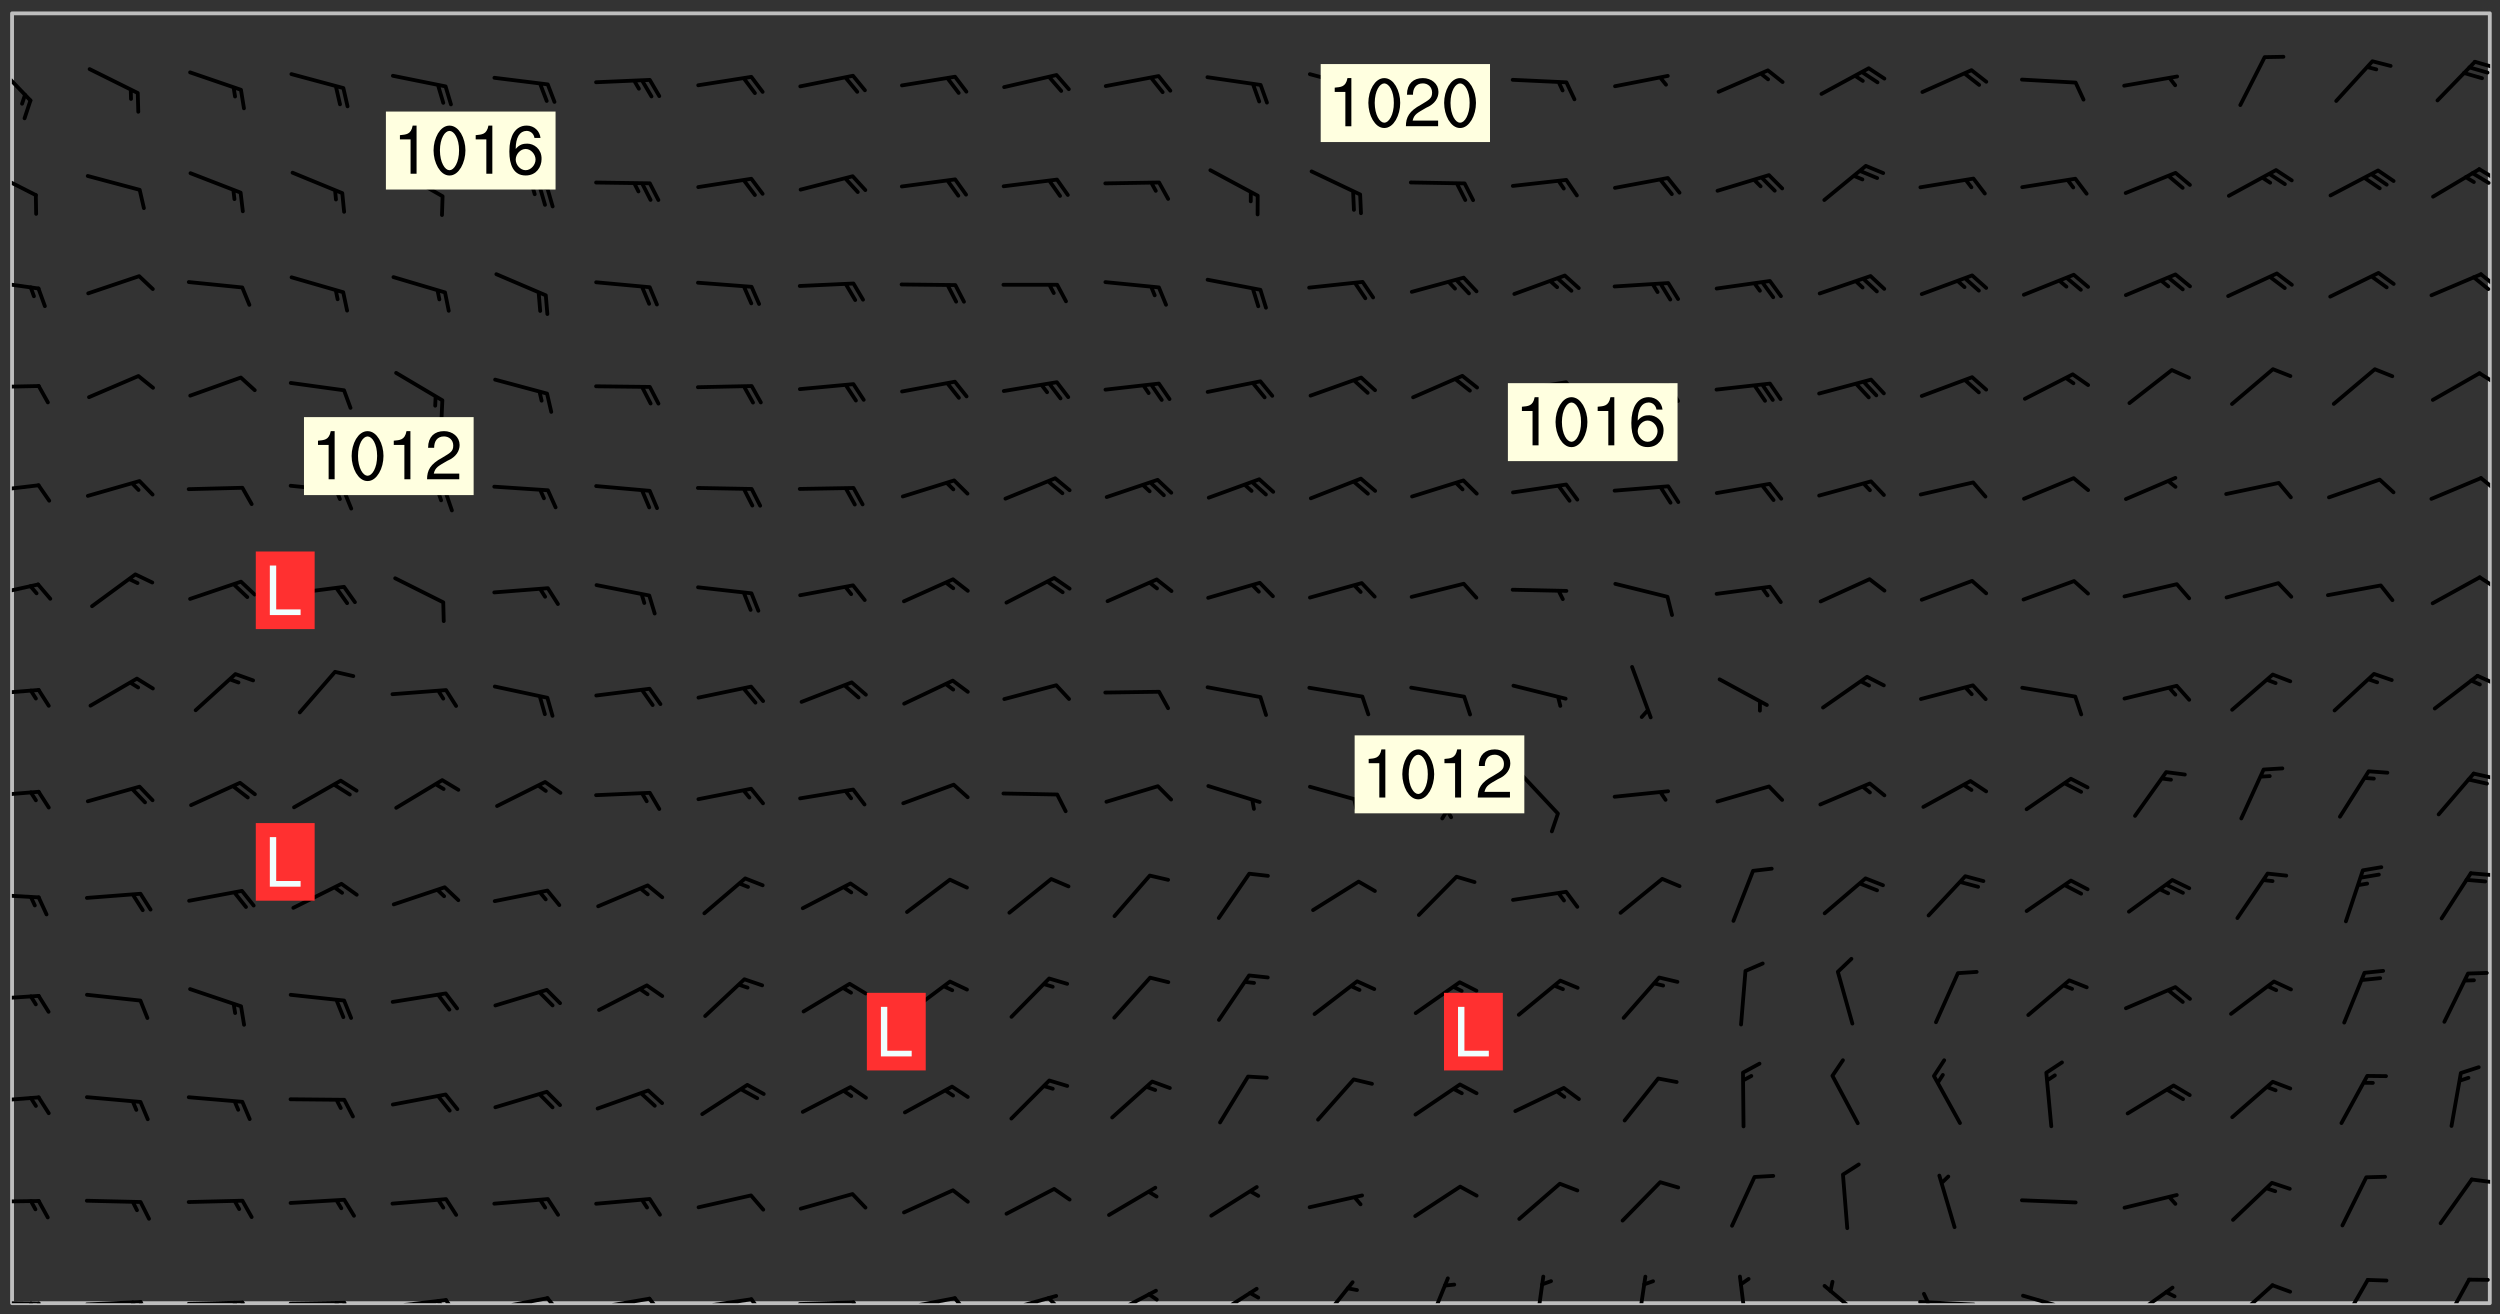 <svg xmlns="http://www.w3.org/2000/svg" role="img" xmlns:xlink="http://www.w3.org/1999/xlink" viewBox="142.45 309.95 326.84 171.84"><rect x="142.45" y="309.95" width="326.84" height="171.84" fill="#333333" stroke="none"/><defs><clipPath id="a"><path d="M144 311.672h324v168.656H144zm0 0"/></clipPath><clipPath id="b"><path d="M144 480h4v.328h-4zm0 0"/></clipPath><clipPath id="c"><path d="M147 480h2v.328h-2zm0 0"/></clipPath><clipPath id="d"><path d="M146 480h2v.328h-2zm0 0"/></clipPath><clipPath id="e"><path d="M153 479h9v1.328h-9zm0 0"/></clipPath><clipPath id="f"><path d="M160 479h3v1.328h-3zm0 0"/></clipPath><clipPath id="g"><path d="M159 479h2v1.328h-2zm0 0"/></clipPath><clipPath id="h"><path d="M166 479h9v1.328h-9zm0 0"/></clipPath><clipPath id="i"><path d="M173 479h3v1.328h-3zm0 0"/></clipPath><clipPath id="j"><path d="M172 480h2v.328h-2zm0 0"/></clipPath><clipPath id="k"><path d="M180 480h8v.328h-8zm0 0"/></clipPath><clipPath id="l"><path d="M187 480h2v.328h-2zm0 0"/></clipPath><clipPath id="m"><path d="M186 480h2v.328h-2zm0 0"/></clipPath><clipPath id="n"><path d="M193 479h8v1.328h-8zm0 0"/></clipPath><clipPath id="o"><path d="M200 479h3v1.328h-3zm0 0"/></clipPath><clipPath id="p"><path d="M199 479h2v1.328h-2zm0 0"/></clipPath><clipPath id="q"><path d="M206 479h9v1.328h-9zm0 0"/></clipPath><clipPath id="r"><path d="M213 479h3v1.328h-3zm0 0"/></clipPath><clipPath id="s"><path d="M220 479h8v1.328h-8zm0 0"/></clipPath><clipPath id="t"><path d="M227 479h3v1.328h-3zm0 0"/></clipPath><clipPath id="u"><path d="M233 479h8v1.328h-8zm0 0"/></clipPath><clipPath id="v"><path d="M240 479h3v1.328h-3zm0 0"/></clipPath><clipPath id="w"><path d="M246 479h9v1.328h-9zm0 0"/></clipPath><clipPath id="x"><path d="M253 479h3v1.328h-3zm0 0"/></clipPath><clipPath id="y"><path d="M260 479h8v1.328h-8zm0 0"/></clipPath><clipPath id="z"><path d="M267 479h3v1.328h-3zm0 0"/></clipPath><clipPath id="A"><path d="M273 479h8v1.328h-8zm0 0"/></clipPath><clipPath id="B"><path d="M279 479h2v1.328h-2zm0 0"/></clipPath><clipPath id="C"><path d="M287 478h7v2.328h-7zm0 0"/></clipPath><clipPath id="D"><path d="M292 478h2v2.328h-2zm0 0"/></clipPath><clipPath id="E"><path d="M300 478h7v2.328h-7zm0 0"/></clipPath><clipPath id="F"><path d="M314 477h6v3.328h-6zm0 0"/></clipPath><clipPath id="G"><path d="M328 476h4v4.328h-4zm0 0"/></clipPath><clipPath id="H"><path d="M342 476h3v4.328h-3zm0 0"/></clipPath><clipPath id="I"><path d="M356 476h2v4.328h-2zm0 0"/></clipPath><clipPath id="J"><path d="M369 476h3v4.328h-3zm0 0"/></clipPath><clipPath id="K"><path d="M380 477h7v3.328h-7zm0 0"/></clipPath><clipPath id="L"><path d="M393 479h8v1.328h-8zm0 0"/></clipPath><clipPath id="M"><path d="M393 478h2v2.328h-2zm0 0"/></clipPath><clipPath id="N"><path d="M406 479h8v1.328h-8zm0 0"/></clipPath><clipPath id="O"><path d="M420 478h7v2.328h-7zm0 0"/></clipPath><clipPath id="P"><path d="M434 477h6v3.328h-6zm0 0"/></clipPath><clipPath id="Q"><path d="M448 477h5v3.328h-5zm0 0"/></clipPath><clipPath id="R"><path d="M461 476h5v4.328h-5zm0 0"/></clipPath><clipPath id="S"><path d="M144 466h4v2h-4zm0 0"/></clipPath><clipPath id="T"><path d="M465 463h3v2h-3zm0 0"/></clipPath><clipPath id="U"><path d="M144 453h4v2h-4zm0 0"/></clipPath><clipPath id="V"><path d="M144 439h4v2h-4zm0 0"/></clipPath><clipPath id="W"><path d="M144 426h4v2h-4zm0 0"/></clipPath><clipPath id="X"><path d="M465 423h3v2h-3zm0 0"/></clipPath><clipPath id="Y"><path d="M144 413h4v2h-4zm0 0"/></clipPath><clipPath id="Z"><path d="M465 410h3v2h-3zm0 0"/></clipPath><clipPath id="aa"><path d="M144 399h4v2h-4zm0 0"/></clipPath><clipPath id="ab"><path d="M466 398h2v2h-2zm0 0"/></clipPath><clipPath id="ac"><path d="M144 386h4v3h-4zm0 0"/></clipPath><clipPath id="ad"><path d="M466 385h2v3h-2zm0 0"/></clipPath><clipPath id="ae"><path d="M144 373h4v2h-4zm0 0"/></clipPath><clipPath id="af"><path d="M466 372h2v3h-2zm0 0"/></clipPath><clipPath id="ag"><path d="M144 360h4v1h-4zm0 0"/></clipPath><clipPath id="ah"><path d="M466 358h2v3h-2zm0 0"/></clipPath><clipPath id="ai"><path d="M144 346h4v2h-4zm0 0"/></clipPath><clipPath id="aj"><path d="M466 345h2v3h-2zm0 0"/></clipPath><clipPath id="ak"><path d="M465 345h3v3h-3zm0 0"/></clipPath><clipPath id="al"><path d="M144 332h4v4h-4zm0 0"/></clipPath><clipPath id="am"><path d="M466 331h2v3h-2zm0 0"/></clipPath><clipPath id="an"><path d="M465 332h3v3h-3zm0 0"/></clipPath><clipPath id="ao"><path d="M144 317h3v7h-3zm0 0"/></clipPath><clipPath id="ap"><path d="M465 317h3v2h-3zm0 0"/></clipPath><g id="aq" clip-path="url(#clip1)"><path fill="#fff" fill-opacity="0" fill-rule="evenodd" d="M0 0h1000v1000H0zm0 0"/><path fill="#d3d3d3" fill-opacity="0" fill-rule="evenodd" d="M162.152 355.867l-.234.293.059.234.117.172.176.234.293.348.113.059.117-.172.059-.234.176-.176.465-.176h.699l.234.293.289.816.059.176.176.23.352.234.699.699.172.176.234.348.234.41.289.582.41.465.23.234.234.176.117.23.176.293.172 1.164v.234l.059.289.059.117.117.117.348.41.117.172.176.176.176.234.117.172.172.352.059.234.234.406.234-.059-.176.176-.059.93h-.582l-.234-.113-.348.113-.117.117-.059.293-.059.176-.117.172-.465.293-.059.234-.059.113v.645l.059.172v.41l.059.059v.406l.059.406.117.176.059.059.23.641-.059.293v.699l-.059.582v.234l-.059.23-.055.352v1.922l.055.117h.426l-.367.117-.023.352.891 1.168 1.742.539 1.34.359v.539l.09.809.535.715 1.52.27.891-.086.09 1.164.535.18 1.16-.18 2.055-.984 1.16-.363 1.879-.176 1.695-.18-.18.719-1.516.086-1.25.09-.805.27-1.074.809.27.719.535.898-.18.625-.266.809.266 1.078.625.898.805.18 1.25-.18-.266.723.098.504.055.293v.172l.059.293v.406l.176.117.352.117h.406l.293-.176.113-.117.059-.117.117-.23.059-.176.352-.465.23-.176.176-.059.176.059.059.176.117.988.055.469.059.172.117.234.176.059.816.059h.289l.117.234.059.406.059.352v1.105l.117.293.117.348.289.699.176.352.582.754.352.176.172.059.469.234.641.465.348.234.293.176.293.055.23.062.816.348.293.176.113.172.352.352.117.176.523.641v.289l.059.352v.348l.059.352.059.289.117.059.172.059h.176l.582.234.176.117.176.289.176.234.113.234.293.23.117.117v.41l.059.055.289.234.234.117.059.117.117.172.059.117.23.234.059.176.234.059.117.059-.117.113-.059.117v.117l-.117.293-.117.289v.582l.176.117.117.059.059.117.117.117.113.059.176.348.059.352.059.406v.176l-.059.176-.117.699v.172l.117.176.293.293h.406l.176.117.117.172.117.293v.234h-.527l-.23-.234h-.234l-.176.059-.059.699.059.348.117.176.176.41.117.23.289.469.176.055h.523l.234.059.758.641.059.293v.234l.059.059.23.348v.352l-.117.172v.293l.293.289.293.176.172.059.293.176.293.117.582.406.289.234.293.176.219.16.016.012.23.176.641.523.176.234.117.176.176.176.113.172v.641l.117.176.469.117.582.117.234.059.23.113.293.117.113.059.586.352.289.172.176.062.176.055.176.059.699.352.289.176.234.055.289.176.234.117.641.406.293.117.172.059.234.059.41.059.23.059.234.117.059.172-.41.176.469.059.059.293.113.234.176.055.234.059.176.059.406.117.641.234.117.172.059.234v.176l-.059.117-.059.406.234.234.117.059.348.117.641.23.176.117.289.117.176.176.234.465.582 1.105.176.176.348.176.176.117.352.117 1.047.523.234.059.465.113.293.059.465.176.758.582.234.234.348.465.176.176.289.234.816.699.293.176.289.289.293.176.293.289.695.641.176.176.293.234.289.234.469.289.641.582.348.234.234.293.348.348.352.465.934.992.348.406.117.176.234.059.113.117.645.176.23.113.234.059.293.176.23.117.934.699.406.406.234.176.406.176.234.117.816.348.348.234.234.117.293.289.23.117.758.352.352.172.23.059.293.117.234.059.871.176h.816l.469.23.172.059.875.699.465.117.293.059.176.059.23.059.469.059.348.059.352.059.406.059h.293l.172.059v.23l.176.176h.293l.348.059.352.059.699.117h.641l.465-.234.293-.176.172-.117.41-.172.289-.176.934-.465.469-.293.523-.293.465-.172.465-.176 1.051-.465.289-.117.41-.117.289-.117.527-.176 1.516-.699.582-.348.289-.059.293-.059.348-.117.875-.23.352-.117h.113l.234-.059.875-.234.234-.059h.812l.352-.059.816-.117.172-.059.352-.055.293-.059.23-.059.816-.176.176-.059h.348l.234-.059.465-.117.758-.172.234-.059h.348l.41-.117.289-.059 1.285-.059h.289l.41-.059.23-.059h.176l.875-.117h.406l.41-.117h.348l.352-.113.871-.059h1.75l1.047.289.41.117.289.117.352.117.289.117 1.051.172.289.059h.293l.293.059.172.059.41.059.172.059.117.059h.117l.117.059.352.059h.113l.41.066 1.922.395 1.926.395 1.52.449 1.695.719 2.145.805 1.605-.719 1.43-.805 1.16-1.078 1.25-.449 3.035-.719 1.875-.359 2.145-1.348 2.234-1.254 2.5-1.258 1.695-.449 1.785-.18 1.16-.27.625.539 1.34-.27.715-.988.984-1.344.445-.18.805-.359 1.875-.539 1.785-.449 1.25-.27 1.16-.09 1.699-.09 1.961-.27 1.25-.09h.539l.625-.09h.891l2.145-.18 2.41-.18 2.59-.09 1.695.18 1.609.09 1.43.359 1.16.719 1.875.988 1.16 1.527.266.715.629.09.355.898.535.539.535 1.527 1.074.359h.535l-.805.535.09 1.707.715 2.695.891.805.895.988.715 1.258 1.785.539 1.52-.18.355 1.344 1.609-.805.98-.539.27.27.316-.215.219-.145.801.449.449-.359h.355l.535-.27.539-.719.535-.27.625-.988 1.16.449.84.371 1.395.617 1.695-.18h1.605l1.785.09.18-1.707.535-1.344.805.27.492.848.402.406-.09.539v.359l.715.449.711-.27h1.43l.359.988.445 1.258.715 1.344 1.25.629 1.695.629.715-.18.18-.539.98-.09.449.359.086 1.258-.266.629-.535.18v.539l.715.984.266.539.984.988.801 1.078-.266.359-.09.898-.625 2.332-.355 2.066-.09 1.793-.18.719-.09.539v1.438l-.98 1.883-.359 1.707-.535.898-.805 1.168-.266.539 2.055 1.254.086.359-.355.539-.09-.18v.809l.09 1.438-.445.715-1.074.094-.266.715.535.898.805.719 1.16.809 1.34.27.445.359-.355.449-1.789-.09-1.25-.449-.715-.719-.625-.09-.176 3.59-.188 1.309h89.359V311.703h-55.27v49.082l.762.125 3.289.543 2.023 2.836v2.754l2.352.332 2.348.332h4.051l-1.379 4.16-2.023.707-2.023.703-.543.344-2.594 1.617-.188.117-2.023-2.078-.73-2.742-2.672-2.078-1.375-3.5-.066-.082-1.957-2.672 2.75-1.418v-49.082H294.422v91.414l.117.031.133.012.074.074.105.047.09.059.086.059.09.059.297.297.059.09.031.117.027.117.016.137-.031.117-.059.09-.059.086-.043.105-.047.102-.027.121v.145l.176.27.148.148.074.086.074.074.043.105.062.09.059.086.043.105.059.09.047.102.043.105.059.086.117.18.074.074.062.086.059.09.043.105.059.09.059.086.062.09.059.09.043.102.117.18.074.074.059.086.074.074.09.059.105.047h.148l.133-.016.133.016.102-.047.074-.074.047-.102-.016-.133v-.148l-.047-.105-.027-.117-.047-.102-.027-.121-.043-.102-.062-.09-.043-.102-.043-.105-.031-.117-.016-.133-.012-.137.086-.059.059-.086.121-.031.043.105.016.133v.117l.059.102.059.09.09.059.148.148.059.09.043.105-.012.102.086.059.105.047.086.059.09.059.074.074-.117.027-.105.047-.086.059-.074.074-.059.09-.062.086-.027.121-.047.102-.043.105-.031.117-.012.133-.016.133v.148l.027.117.047.105.043.102.059.09.074.074.09.059.074.074.09.059.059.09.043.105.047.102.117.031.133.016h.148l.117-.031.105.043.043.105.047.102.027.121L299.5 410l.027.117.031.121.027.117.105.043.102.047.133-.016.148.148.062.086.074.074.07.074.09.062.105.043.102.043.117.031.137.016.117-.031.074-.074.027-.117-.012-.133-.031-.121-.027-.117.043-.105h.117l.09.062.117.027h.148l.133.016h.148l.133.016.133-.016h.148l.133-.016.133-.012.137.012.117-.027.133-.016.191-.059-.059.176-.016.133-.027.121-.016.133-.059.086-.133.016-.105.047-.105.043-.117.031-.117.027-.266.031h-.148l-.133.016-.074.074.059.086.148.148.117.18.074.07.09.062.09.059.086.059.09.059.102.043.105.062.105.043.086.059.105.047.102.043.18.117.059.09-.043.102-.047.105.016.133.223.223.059.09.043.102.031.121.043.102.016.133.031.117.012.137.031.117.148.148.102.043.105.043.117.031.133.016.137.016h.117l.117-.031.09-.059.043-.105.047-.102.043-.105.031-.117.012-.133v-.148l-.012-.133-.016-.133-.031-.117-.043-.105-.047-.105-.043-.102-.043-.105-.016-.133.016-.133.027-.117.031-.117.027-.121.047-.102.09-.059.086-.062.074-.074.09-.059.223-.223.059-.086.074-.074.117-.18.059-.086v-.148l-.074-.074-.102-.047-.105-.043-.102-.043-.059-.09-.047-.105-.027-.117.09-.059.117-.031.102-.043.18-.117.148-.148.012-.133-.012-.105-.09-.059-.133.016h-.148l-.133.016-.133-.016-.121-.031-.086-.059-.074-.074-.059-.09-.062-.086-.117-.18-.059-.086.031-.121.086-.059.121-.031.059-.086v-.121l-.031-.117-.059-.09-.059-.086-.047-.105-.027-.117-.016-.133.059-.09.074-.074.09-.059.117-.18.074-.074.059-.086.148-.148.121-.031.133-.016.133.016.074.074.043.105.016.133-.031.117-.117.031-.133.012-.148.148-.043.105-.047.102-.027.121-.031.117v.148l.031.117.043.105.059.09.074.07.074.074.117.031.121.027.117-.027.133-.016h.117l.09.059.074.074.047.105.059.086.102.047.133.016.105.043.086.059-.012.105-.074.074-.18.117-.059.09-.09.059-.07.074-.074.074-.062.09-.027.117-.016.133.016.133-.016.133v.148l.016.133.027.117.031.121.074.074.09.059.086.059.09.059.117.031v.086l-.102.047-.09.059-.266.031-.117.027h-.148l-.105.043-.102.047-.059.09-.062.234-.012.133-.031.121-.016.133v.293l-.012.133.012.137.016.133.133.016.133.012.121.031.086.059.074.074.047.105.043.102.016.133v.445l-.016.133v.445l.031.266.027.117.016.133.031.117.086.211.031.266v.148l-.031.117-.027.117-.031.121-.027.117-.031.117-.031.121-.012.133-.016.133.09.059.117-.031.102.016.047.105-.031.266v.441l-.043.105-.047.105-.043.102-.043.105-.059.086-.031.121-.043.117-.031.117-.016.133.016.133.059.09.105.047.086.059.059.086-.012.137-.031.117-.043.102v.445l-.016.133v.148l-.031.117-.043.105-.027.117-.047.105-.043.102-.031.121-.027.117-.031.133-.031.117-.027.117-.043.105-.031.117-.031.121-.012.133-.016.133v.297l.027.117v.148l.047.398.027.117.059.09.121.031h.148l.133-.016.059.09v.117l-.059.09-.09.059-.102.043-.105.047-.09.059-.086.059-.137.016-.117-.031-.133-.016-.102.047-.062.086-.012.137-.016.133-.031.117-.027.117-.016.133-.031.121v.297l.016.133.031.117v.148l.012.133v.148l-.027.117-.047.102-.027.121-.031.117-.059.09-.074.074-.102.043-.105.047-.117.027-.121.031-.102-.047.059-.086.105-.047.027-.117.031-.117.027-.121.031-.117v-.148l.016-.133-.031-.117-.043-.105-.105.016-.074.074-.102.043-.09.062-.074.074-.043.102-.016.133-.031.117L304.25 426l-.031.117-.027.117-.031.121-.027.117-.031.117-.043.105-.09.059h-.09l-.117-.031-.031-.086.016-.137-.031-.117v-.148l-.012-.133v-.148l-.062-.234-.027-.121-.043-.102-.047-.105-.059-.086-.059-.09-.043-.105-.062-.086-.148-.148-.07-.074-.105-.047-.105-.043-.102-.043-.297-.297-.09-.074-.086-.059-.105-.043-.09-.062-.086-.059-.105-.043-.09-.059-.086-.062-.074-.07-.105-.047-.086-.059-.105-.043-.09-.062-.102-.043-.105-.043-.086-.059-.105-.047-.105-.043-.102-.047-.09-.059-.102-.043-.105-.043-.09-.062-.117-.027-.133-.016-.133.016H299.75l-.133.016-.117-.031-.09-.059-.074-.074-.09-.059-.102-.047h-.148l-.121-.027-.102-.043-.074-.074-.117-.18-.09-.059-.102-.043-.09-.062-.105-.043-.09-.059-.086-.059-.105-.047-.059-.086-.059-.09-.043-.105-.047-.102-.074-.074-.086-.059-.074-.074-.09-.059-.223-.223-.043-.105-.031-.266.105-.043h.145l.105.043.074.074.09.059.086.059.105.047.09.059.148.148.07.074.148.148.062.086.074.074.086.059.074.074.09.062.09.059.086.059.27.176.102.047.105.043.102.043.047-.074.059-.086.074-.074.07-.074.105.043.074.074.059.09.043.102.047.105.043.105.121.027.117-.027.074-.09.043-.105.059-.09.074-.074.105-.043.117-.027.133.012.09.059.148.148.059.09.043.105.047.102.043.105.043.102.105.047.105.043.133.016.086-.059.059-.09.074-.074.105-.043.117.027.105.047.102.043.105.043.102.047.18.117v.117l-.016.133.016.133.016.137.059.086.102.047.121.027.117.031h.148l.117-.031.059-.09.18-.117.059-.09.074-.074.059-.086.117-.18.18-.117.117.031.09.059.043.074-.016.133v.117l.09.059h.148l.133-.016.133-.012.266-.031.105-.043.117-.031.121-.027.074-.074.07-.074.062-.09-.016-.105-.047-.102-.102-.043-.105-.016-.117.027-.266.031h-.148l-.074-.074-.09-.059-.117-.031-.117-.027-.133-.016h-.148l-.133.016h-.297l-.105-.047-.148-.148-.043-.102-.059-.09.223-.223.086-.059.105-.043.117-.031.133-.016.133.016.137.016.102.043.133-.012.09-.062.102-.043.062-.09-.047-.102-.09-.059-.117-.031-.102-.043-.059-.09-.062-.09v-.117l.016-.133.105-.047.074-.07v-.121l-.09-.059-.031-.117.09-.059.074-.074.043-.105.059-.09.047-.102.016-.133v-.148l-.047-.105-.043-.102-.09-.059-.133-.016-.102-.043-.137-.016-.117-.031h-.445l-.133-.016-.133-.012-.133-.016-.117-.031h-.148l-.133-.016-.133-.012-.266-.031-.121-.043-.086-.059-.074-.074v-.148l.012-.133.105-.047.102-.043.133-.016h.152l.133-.016h.293l.121.031.102.043.09.059.234.062.121-.047.09-.059.102-.043.133-.016.105.043.102.047.133.012.121-.027h.145l.121-.031.117-.027.105-.047.074-.074.086-.059.148-.148.059-.086.047-.105.027-.117.016-.105-.102-.043-.09-.059-.117-.031-.105-.043-.09-.062-.074-.086-.074-.074-.102-.043-.105-.047-.102-.043-.059-.09-.047-.102-.086-.211-.062-.086-.059-.09-.074-.074-.086-.059h-.27l-.117.031-.09.059-.102.043-.133.016-.105-.016-.027-.117-.062-.09-.117-.031-.102-.043-.148-.148-.031-.117-.016-.105.074-.074.18-.117.117-.027.117-.031.137.016.102.043.105.043.102.047.105.043.117.031.133.016.117.027.133.016.105-.016.09-.059-.074-.074-.105-.043-.074-.074-.074-.09-.148-.148-.086-.059-.09-.059-.074-.074-.09-.059-.102-.047-.121-.027-.102-.047-.105-.043-.117-.031-.102-.043-.121-.031h-.148l-.117.031-.105.043-.086.062-.18.117-.086.059-.09.059-.105.047-.086.059-.105.043-.102.043-.105.047-.074.074-.059.09-.059.086-.047.105-.059.086-.074.074-.133-.012-.117-.031h-.117l-.074.074-.09.059-.074.074-.09.059-.086.059-.105.047-.102.043-.137.016-.102-.043-.148-.148-.105-.047h-.086l-.105.047-.102.043-.121.031-.117-.031-.074-.074v-.117l.031-.121.074-.07.059-.09.074-.074.117-.031.105-.043h.293l.133-.016.137-.016.102-.043.09-.059.102-.047.09-.059.133-.012.09.059.133.012.09-.059.086-.059.105-.043.09-.059.086-.062.09-.059.148-.148.059-.086.059-.09.105-.043.133-.016.117.027.121.031.059-.059.059-.09.031-.266.027-.117.105.012.133.016.102-.043.09-.059.059-.09.074-.074.059-.09.047-.102.012-.133-.012-.133-.047-.105-.148-.148-.059-.09-.059-.086-.043-.105v-.445l.016-.133v-.148l.012-.133-.059-.059-.09.059-.102-.043-.18-.117-.086-.059-.062-.09-.059-.09-.074-.074-.086-.059-.121.031-.102.012-.105.047-.086.059-.105.043-.148.148-.09.059-.086.059-.09.062-.105.043-.133.016v-.121l.105-.043.117-.031.074-.07.043-.105v-.148l-.027-.117-.148-.148-.133-.016h-.148l-.117.031-.105.043-.102.043-.09.062-.117.027-.074-.074.012-.133-.043-.102-.043-.105-.09-.059-.117.027-.121.031-.117.031-.102.043-.121.031-.102.043-.105.043-.09.059-.102.016v-.117l.016-.133-.059-.09-.074.043-.148.148-.059.09-.074.074-.047.105-.043.102-.074.074-.059.09-.074.074-.059.086-.074.074-.09.062-.074.07-.074.074-.102.016-.133.016-.105-.043v-.121l.148-.148.043-.102.059-.09.047-.102.043-.105.059-.09.031-.117.043-.102.031-.121.027-.117.047-.105.043-.102.043-.105.074-.07.09-.062.09-.059.102-.043h.297l.266-.031.105-.043-.074-.074-.117-.031-.105-.043-.09-.059-.102-.047-.09-.059-.102-.043-.105-.043-.09-.062-.086-.059-.105-.043-.102-.043-.121-.031-.117-.031-.102-.043L297.5 410.25l-.102-.043-.09-.059-.043-.105-.016-.133.102-.043.133-.016.137.016.133-.016.102-.043.059-.09.016-.105-.09-.059-.074-.074-.102-.043-.09-.059-.148-.148-.043-.105-.016-.133v-.293l-.059-.09-.09-.059-.074-.074-.043-.105-.031-.117-.059-.09-.074-.074-.117-.027-.074-.074-.09-.059-.09-.062-.086-.059-.074-.074-.059-.086-.047-.105-.086-.059-.148-.148-.195-.059-.133.016-.102.043-.074.074-.047.102-.043.105-.059.09-.059.086-.297.297-.09.059h-.086l-.062-.086-.043-.105.031-.117.059-.09.027-.117-.012-.133-.09-.062-.105.047-.117.027-.117.031-.27.176-.102.047-.117.027-.105.047-.09.059-.102.043-.059-.086-.047-.105.016-.133.047-.105.07-.074.074-.07.059-.09v-.148l-.043-.105h-.238l-.102.047-.031.117-.027.117-.031.121-.074.043-.133.016-.074-.047-.043-.102-.043-.105-.047-.102-.043-.105-.121.031-.102.043-.133.016-.117.031-.105.043-.09.059-.102.047-.121.027-.133.016-.102-.043-.059-.09-.047-.105-.043-.102-.043-.105v-.117l.059-.09.086-.059.18-.117.102-.047.105-.043.105-.059.102-.043.09-.062.102-.043.105-.059.102-.047.09-.059.105-.043.102-.043.09-.062.102-.043.137-.016.117.031.102.043.121.031.102.043.105.047.102.043.105.043.102.047.105.043.102.043.105.047.086.059.105.043.117.031.105.043.102.047.09.059.105.043.102.043.105.047.117.027.102.047.121.027h.148l.086-.059.016-.102.059-.09-.027-.117-.074-.074-.117-.18-.074-.074-.09-.074-.18-.117-.086-.059-.105-.043-.102-.047-.27-.176-.059-.09-.074-.074-.059-.09-.043-.102-.031-.117-.016-.137v-.562l-.012-.133-.016-.133-.031-.117-.016-.133-.012-.133-.031-.121-.223-.223-.059-.086-.016-.105.031-.117.133-.016v-91.414H172.992v1.453l-.059.234-.352 1.051-.172.523-.117.348-.176.41-.117.172-.234.293-.23.059h-.352l-.117.059-.23.406v.293l.117.176.23.23.117.234.641.758.293.465.176.234.23.352.234.348.641.816.176.465.172.41.117.695.176.469.117 1.398.059.465v.875l.117 1.047v4.781l-.059.465-.352 1.281-.176.523-.113.41-.352.93L172.934 336l-.234.582-.117.176-.172.348-.176.406-.352.816-.059.293-.113.293-.117.289-.059.176-.117.875-.059.406-.059.117-.059.176-.059.172-.23.527-.117.172v.234l-.117.234-.059.172-.176.586v.289l-.059.176v.293l-.059.113-.059.527v.172l-.055.234v2.621l-.176.816-.117.176-.176.234-.117.172-.113.234-.586.934-.23.289-.293.465-.176.234-.289.352-.352.699-.113.23-.176.41-.176.23-.406.527-.816.699-.293.172-.289.234-.176.117-.176.176-.523.406-.527.176-.172.176-.234.055-.641.176h-.758m12.211 31.023l-1.074.449.359.895 1.25-.715.445-.539-.98-.09"/><path fill="#d3d3d3" fill-opacity="0" fill-rule="evenodd" d="M201.508 416.598h-.895l.449.629.98.359.805-.09.445-.988-.176.09-.715-.355-.895.355m154.621 59.07l-.059-.523v-.293l.113-.293.059-.23.469-.469h.113l.117-.113.117-.059h.176l.234-.059h.348l.234.059.117.059.23.172.059.176.117.582v.293l-.117.176-.172.289-.176.176-.527.523-.23.234-.117.059h-.176l-.117-.059-.406-.293-.176-.117-.117-.059-.059-.113-.055-.117m6.641-10.957l-.059-.172v-1.109l.059-.172.176-.059.172-.059h.176l.234-.059.117.059.059.699-.059.172-.117.176-.117.059-.234.523-.113.059h-.234l-.059-.117m9.613-14.391l-.117-.176v-.699l.293-.875.117-.172.176-.352.113-.23.117-.293.352-.758.117-.23.172-.234h.176l.117-.059h.641l.117.059.234.234.172.113.352.293.117.117.113.176v.113l.117.059.117.117v.699l-.059.176v.23l-.059.176-.348 1.051-.117.23-.117.234-.117.059-.23.234-.641.289h-.875l-.41-.117-.641-.465"/><path fill="none" stroke="#bebebe" stroke-linecap="round" stroke-linejoin="round" stroke-miterlimit="10" stroke-width=".5" d="M467.957 311.695H144.027v168.625h323.93v-168.625"/><g clip-path="url(#a)"><path fill="#fff" fill-opacity="0" fill-rule="evenodd" d="M144 311.672v168.656h324V311.672H144"/></g><g clip-path="url(#b)"><path fill="none" stroke="#000" stroke-linecap="round" stroke-linejoin="round" stroke-miterlimit="10" stroke-width=".5" d="M147.512 480.367l-7.023-.078"/></g><g clip-path="url(#c)"><path fill="none" stroke="#000" stroke-linecap="round" stroke-linejoin="round" stroke-miterlimit="10" stroke-width=".5" d="M147.512 480.367l1.129 2.18"/></g><g clip-path="url(#d)"><path fill="none" stroke="#000" stroke-linecap="round" stroke-linejoin="round" stroke-miterlimit="10" stroke-width=".5" d="M146.492 480.355l.562 1.09"/></g><g clip-path="url(#e)"><path fill="none" stroke="#000" stroke-linecap="round" stroke-linejoin="round" stroke-miterlimit="10" stroke-width=".5" d="M160.824 480.172l-7.02.312"/></g><g clip-path="url(#f)"><path fill="none" stroke="#000" stroke-linecap="round" stroke-linejoin="round" stroke-miterlimit="10" stroke-width=".5" d="M160.824 480.172l1.25 2.113"/></g><g clip-path="url(#g)"><path fill="none" stroke="#000" stroke-linecap="round" stroke-linejoin="round" stroke-miterlimit="10" stroke-width=".5" d="M159.805 480.219l.621 1.055"/></g><g clip-path="url(#h)"><path fill="none" stroke="#000" stroke-linecap="round" stroke-linejoin="round" stroke-miterlimit="10" stroke-width=".5" d="M174.145 480.246l-7.027.164"/></g><g clip-path="url(#i)"><path fill="none" stroke="#000" stroke-linecap="round" stroke-linejoin="round" stroke-miterlimit="10" stroke-width=".5" d="M174.145 480.246l1.199 2.137"/></g><g clip-path="url(#j)"><path fill="none" stroke="#000" stroke-linecap="round" stroke-linejoin="round" stroke-miterlimit="10" stroke-width=".5" d="M173.121 480.27l.602 1.07"/></g><g clip-path="url(#k)"><path fill="none" stroke="#000" stroke-linecap="round" stroke-linejoin="round" stroke-miterlimit="10" stroke-width=".5" d="M187.457 480.273l-7.023.109"/></g><g clip-path="url(#l)"><path fill="none" stroke="#000" stroke-linecap="round" stroke-linejoin="round" stroke-miterlimit="10" stroke-width=".5" d="M187.457 480.273l1.188 2.148"/></g><g clip-path="url(#m)"><path fill="none" stroke="#000" stroke-linecap="round" stroke-linejoin="round" stroke-miterlimit="10" stroke-width=".5" d="M186.438 480.289l.59 1.074"/></g><g clip-path="url(#n)"><path fill="none" stroke="#000" stroke-linecap="round" stroke-linejoin="round" stroke-miterlimit="10" stroke-width=".5" d="M200.75 479.914l-6.98.828"/></g><g clip-path="url(#o)"><path fill="none" stroke="#000" stroke-linecap="round" stroke-linejoin="round" stroke-miterlimit="10" stroke-width=".5" d="M200.75 479.914l1.398 2.016"/></g><g clip-path="url(#p)"><path fill="none" stroke="#000" stroke-linecap="round" stroke-linejoin="round" stroke-miterlimit="10" stroke-width=".5" d="M199.734 480.035l.699 1.008"/></g><g clip-path="url(#q)"><path fill="none" stroke="#000" stroke-linecap="round" stroke-linejoin="round" stroke-miterlimit="10" stroke-width=".5" d="M214.027 479.668l-6.902 1.324"/></g><g clip-path="url(#r)"><path fill="none" stroke="#000" stroke-linecap="round" stroke-linejoin="round" stroke-miterlimit="10" stroke-width=".5" d="M214.027 479.668l1.539 1.91"/></g><g clip-path="url(#s)"><path fill="none" stroke="#000" stroke-linecap="round" stroke-linejoin="round" stroke-miterlimit="10" stroke-width=".5" d="M227.355 479.734l-6.93 1.188"/></g><g clip-path="url(#t)"><path fill="none" stroke="#000" stroke-linecap="round" stroke-linejoin="round" stroke-miterlimit="10" stroke-width=".5" d="M227.355 479.734l1.5 1.941"/></g><g clip-path="url(#u)"><path fill="none" stroke="#000" stroke-linecap="round" stroke-linejoin="round" stroke-miterlimit="10" stroke-width=".5" d="M240.68 479.812l-6.949 1.031"/></g><g clip-path="url(#v)"><path fill="none" stroke="#000" stroke-linecap="round" stroke-linejoin="round" stroke-miterlimit="10" stroke-width=".5" d="M240.68 479.812l1.457 1.977"/></g><g clip-path="url(#w)"><path fill="none" stroke="#000" stroke-linecap="round" stroke-linejoin="round" stroke-miterlimit="10" stroke-width=".5" d="M254.031 480.223l-7.023.211"/></g><g clip-path="url(#x)"><path fill="none" stroke="#000" stroke-linecap="round" stroke-linejoin="round" stroke-miterlimit="10" stroke-width=".5" d="M254.031 480.223l1.219 2.129"/></g><g clip-path="url(#y)"><path fill="none" stroke="#000" stroke-linecap="round" stroke-linejoin="round" stroke-miterlimit="10" stroke-width=".5" d="M267.285 479.672l-6.902 1.316"/></g><g clip-path="url(#z)"><path fill="none" stroke="#000" stroke-linecap="round" stroke-linejoin="round" stroke-miterlimit="10" stroke-width=".5" d="M267.285 479.672l1.539 1.91"/></g><g clip-path="url(#A)"><path fill="none" stroke="#000" stroke-linecap="round" stroke-linejoin="round" stroke-miterlimit="10" stroke-width=".5" d="M280.531 479.375l-6.762 1.91"/></g><g clip-path="url(#B)"><path fill="none" stroke="#000" stroke-linecap="round" stroke-linejoin="round" stroke-miterlimit="10" stroke-width=".5" d="M279.547 479.652l.852.887"/></g><g clip-path="url(#C)"><path fill="none" stroke="#000" stroke-linecap="round" stroke-linejoin="round" stroke-miterlimit="10" stroke-width=".5" d="M293.574 478.691l-6.215 3.277"/></g><g clip-path="url(#D)"><path fill="none" stroke="#000" stroke-linecap="round" stroke-linejoin="round" stroke-miterlimit="10" stroke-width=".5" d="M292.668 479.168l1.016.688"/></g><g clip-path="url(#E)"><path fill="none" stroke="#000" stroke-linecap="round" stroke-linejoin="round" stroke-miterlimit="10" stroke-width=".5" d="M306.742 478.441l-5.926 3.777"/></g><path fill="none" stroke="#000" stroke-linecap="round" stroke-linejoin="round" stroke-miterlimit="10" stroke-width=".5" d="M305.883 478.988l1.066.605"/><g clip-path="url(#F)"><path fill="none" stroke="#000" stroke-linecap="round" stroke-linejoin="round" stroke-miterlimit="10" stroke-width=".5" d="M319.285 477.582l-4.379 5.496"/></g><path fill="none" stroke="#000" stroke-linecap="round" stroke-linejoin="round" stroke-miterlimit="10" stroke-width=".5" d="M318.648 478.379l1.207.227"/><g clip-path="url(#G)"><path fill="none" stroke="#000" stroke-linecap="round" stroke-linejoin="round" stroke-miterlimit="10" stroke-width=".5" d="M331.734 477.074l-2.648 6.508"/></g><path fill="none" stroke="#000" stroke-linecap="round" stroke-linejoin="round" stroke-miterlimit="10" stroke-width=".5" d="M331.348 478.02l1.223-.125"/><g clip-path="url(#H)"><path fill="none" stroke="#000" stroke-linecap="round" stroke-linejoin="round" stroke-miterlimit="10" stroke-width=".5" d="M344.215 476.848l-.977 6.961"/></g><path fill="none" stroke="#000" stroke-linecap="round" stroke-linejoin="round" stroke-miterlimit="10" stroke-width=".5" d="M344.07 477.863l1.156-.422"/><g clip-path="url(#I)"><path fill="none" stroke="#000" stroke-linecap="round" stroke-linejoin="round" stroke-miterlimit="10" stroke-width=".5" d="M357.559 476.855l-1.035 6.949"/></g><path fill="none" stroke="#000" stroke-linecap="round" stroke-linejoin="round" stroke-miterlimit="10" stroke-width=".5" d="M357.406 477.863l1.156-.41"/><g clip-path="url(#J)"><path fill="none" stroke="#000" stroke-linecap="round" stroke-linejoin="round" stroke-miterlimit="10" stroke-width=".5" d="M369.922 476.844l.867 6.973"/></g><path fill="none" stroke="#000" stroke-linecap="round" stroke-linejoin="round" stroke-miterlimit="10" stroke-width=".5" d="M370.051 477.855l1.004-.703"/><g clip-path="url(#K)"><path fill="none" stroke="#000" stroke-linecap="round" stroke-linejoin="round" stroke-miterlimit="10" stroke-width=".5" d="M380.984 478.062l5.375 4.531"/></g><path fill="none" stroke="#000" stroke-linecap="round" stroke-linejoin="round" stroke-miterlimit="10" stroke-width=".5" d="M381.766 478.723l.258-1.199"/><g clip-path="url(#L)"><path fill="none" stroke="#000" stroke-linecap="round" stroke-linejoin="round" stroke-miterlimit="10" stroke-width=".5" d="M393.477 480.16l7.02.34"/></g><g clip-path="url(#M)"><path fill="none" stroke="#000" stroke-linecap="round" stroke-linejoin="round" stroke-miterlimit="10" stroke-width=".5" d="M394.5 480.207l-.523-1.109"/></g><g clip-path="url(#N)"><path fill="none" stroke="#000" stroke-linecap="round" stroke-linejoin="round" stroke-miterlimit="10" stroke-width=".5" d="M406.93 479.34l6.742 1.977"/></g><g clip-path="url(#O)"><path fill="none" stroke="#000" stroke-linecap="round" stroke-linejoin="round" stroke-miterlimit="10" stroke-width=".5" d="M426.477 478.289l-5.723 4.078"/></g><path fill="none" stroke="#000" stroke-linecap="round" stroke-linejoin="round" stroke-miterlimit="10" stroke-width=".5" d="M425.645 478.883l1.098.547"/><g clip-path="url(#P)"><path fill="none" stroke="#000" stroke-linecap="round" stroke-linejoin="round" stroke-miterlimit="10" stroke-width=".5" d="M439.547 477.98l-5.23 4.695"/></g><path fill="none" stroke="#000" stroke-linecap="round" stroke-linejoin="round" stroke-miterlimit="10" stroke-width=".5" d="M439.547 477.98l2.305.844"/><g clip-path="url(#Q)"><path fill="none" stroke="#000" stroke-linecap="round" stroke-linejoin="round" stroke-miterlimit="10" stroke-width=".5" d="M452 477.281l-3.504 6.094"/></g><path fill="none" stroke="#000" stroke-linecap="round" stroke-linejoin="round" stroke-miterlimit="10" stroke-width=".5" d="M452 477.281l2.449.082"/><g clip-path="url(#R)"><path fill="none" stroke="#000" stroke-linecap="round" stroke-linejoin="round" stroke-miterlimit="10" stroke-width=".5" d="M465.246 477.246l-3.371 6.164"/></g><path fill="none" stroke="#000" stroke-linecap="round" stroke-linejoin="round" stroke-miterlimit="10" stroke-width=".5" d="M465.246 477.246l2.453.027"/><g clip-path="url(#S)"><path fill="none" stroke="#000" stroke-linecap="round" stroke-linejoin="round" stroke-miterlimit="10" stroke-width=".5" d="M147.512 466.961l-7.023.105"/></g><path fill="none" stroke="#000" stroke-linecap="round" stroke-linejoin="round" stroke-miterlimit="10" stroke-width=".5" d="M147.512 466.961l1.184 2.152m-2.203-2.137l.59 1.074m13.746-.953l-7.027-.168m7.027.168l1.102 2.191m-2.125-2.215l.551 1.094m13.789-1.242l-7.027.176m7.027-.176l1.203 2.141m-2.227-2.113l.602 1.066m13.73-1.215l-7.016.418m7.016-.418l1.277 2.094m-2.297-2.031l.637 1.047m13.691-1.195l-7.004.59m7.004-.59l1.328 2.062m-2.348-1.977l.664 1.031m13.668-1.125l-7 .605m7-.605l1.336 2.059m-2.352-1.973l.668 1.031m13.664-1.125l-7 .621m7-.621l1.34 2.055m-2.359-1.965l.672 1.027m13.59-1.582l-6.855 1.551m6.855-1.551l1.602 1.859m11.668-2.039l-6.762 1.91m6.762-1.91l1.695 1.773m11.438-2.266l-6.402 2.895m6.402-2.895l1.945 1.5m11.285-1.676l-6.23 3.246m6.23-3.246l2.023 1.391m11.203-1.551l-6.055 3.566m5.176-3.047l1.043.637m13.098-1.246l-5.945 3.746m5.082-3.199l1.062.609m13.57-.055l-6.855 1.543m5.859-1.32l.797.934m13.027-2.309l-5.879 3.848m5.879-3.848l2.148 1.18m10.879-1.559l-5.305 4.605m5.305-4.605l2.289.879M359.5 464.504l-4.918 5.02M359.5 464.504l2.352.691m9.977-1.371l-2.941 6.379m2.941-6.379l2.449-.141m9.113-.172l.562 7.004m-.562-7.004l2.066-1.324m10.535 1.457l1.988 6.738m-1.699-5.758l.879-.859m9.629 3.105l7.023.285m13.219-.973l-6.828 1.66m5.832-1.418l.816.914m12.625-2.746l-5.09 4.84m5.09-4.84l2.328.777m-3.066-.074l1.164.391m11.906-1.82l-3.121 6.293m3.121-6.293l2.453-.07m11.336.355l-4.074 5.723"/><g clip-path="url(#T)"><path fill="none" stroke="#000" stroke-linecap="round" stroke-linejoin="round" stroke-miterlimit="10" stroke-width=".5" d="M465.598 464.152l2.434.316"/></g><g clip-path="url(#U)"><path fill="none" stroke="#000" stroke-linecap="round" stroke-linejoin="round" stroke-miterlimit="10" stroke-width=".5" d="M147.504 453.418l-7.008.559"/></g><path fill="none" stroke="#000" stroke-linecap="round" stroke-linejoin="round" stroke-miterlimit="10" stroke-width=".5" d="M147.504 453.418l1.32 2.07M146.484 453.5l.66 1.035m13.672-.523l-7-.625m7 .625l.953 2.262m-1.973-2.352l.477 1.129m13.859-1.055l-7.004-.598m7.004.598l.961 2.258m-1.98-2.344l.48 1.129m13.863-1.305l-7.023-.07m7.023.07l1.133 2.18m-2.152-2.191L187 454.812m13.711-1.77l-6.902 1.312m6.902-1.312l1.535 1.914m-2.539-1.723l1.535 1.914m12.699-2.461l-6.73 2.023m6.73-2.023l1.727 1.742m-2.707-1.449l1.727 1.742m12.512-2.203l-6.617 2.359m6.617-2.359l1.812 1.652m-2.773-1.309l1.812 1.652m12.102-2.73l-5.895 3.824m5.895-3.824l2.145 1.191m-3-.633l2.145 1.188m12.195-1.453l-6.234 3.238m6.234-3.238l2.023 1.391m-2.93-.918l1.012.695m13.176-1.234l-6.164 3.371m6.164-3.371l2.051 1.352m-2.949-.859l1.027.676m12.582-1.969l-4.957 4.977m4.957-4.977l2.348.711m-3.066.012l1.172.355m13-.938l-5.23 4.695m5.23-4.695l2.305.844m-3.066-.16l1.152.422m12.141-1.758l-3.664 5.996m3.664-5.996l2.449.148m11.363.223l-4.66 5.258m4.66-5.258l2.387.574m11.508.086l-5.82 3.938m5.82-3.938l2.168 1.148m-3.016-.574l1.086.574m13.336-.695l-6.34 3.031m6.34-3.031l1.977 1.457m-2.898-1.016l.988.73m12.273-2.402l-4.387 5.488m4.387-5.488l2.414.457m8.672-1.227l.07 7.027m-.07-7.027l2.156-1.172m-2.145 2.195l1.078-.586m10.605-.023l3.309 6.199m-3.309-6.199l1.371-2.035m11.898 2.062l3.402 6.148m-3.402-6.148l1.34-2.059m-.844 2.953l.668-1.031m13.527-.289l.652 6.996m-.652-6.996l2.047-1.348m-1.953 2.367l1.023-.676m15.523 1.328l-6.004 3.652m6.004-3.652l2.109 1.254m-2.98-.723l2.109 1.254m11.723-2.27l-5.293 4.625m5.293-4.625l2.293.875m-3.062-.203l1.145.438m11.98-1.879l-3.371 6.164m3.371-6.164l2.453.027m-2.945.867l1.227.016m11.504-1.289l-1.223 6.922m1.223-6.922l2.336-.758m-2.512 1.766l1.168-.379"/><g clip-path="url(#V)"><path fill="none" stroke="#000" stroke-linecap="round" stroke-linejoin="round" stroke-miterlimit="10" stroke-width=".5" d="M147.504 440.148l-7.008.473"/></g><path fill="none" stroke="#000" stroke-linecap="round" stroke-linejoin="round" stroke-miterlimit="10" stroke-width=".5" d="M147.504 440.148l1.297 2.082m-2.316-2.016l.648 1.043m13.676-.496l-6.988-.758m6.988.758l.91 2.281m12.242-1.535l-6.66-2.246m6.66 2.246l.398 2.418m-1.367-2.746l.199 1.211m14.246-1.633l-6.984-.75m6.984.75l.914 2.277m-1.93-2.387l.914 2.277m13.395-3.098l-6.941 1.109m6.941-1.109l1.477 1.961m-2.488-1.797l1.48 1.957m12.738-2.586l-6.723 2.039m6.723-2.039l1.73 1.738m-2.707-1.441l1.73 1.738m12.324-2.621l-6.25 3.215m6.25-3.215l2.016 1.398m-2.926-.934l1.008.699m12.656-1.961l-5.129 4.805m5.129-4.805l2.32.793m-3.066-.094l1.16.395m13.352-.5l-6.027 3.617m6.027-3.617l2.102 1.266m-2.98-.738l1.051.633m12.941-1.457l-5.625 4.211m5.625-4.211l2.219 1.047m-3.039-.434l1.113.523m12.672-1.535l-4.926 5.012m4.926-5.012l2.352.695m-3.066.031l1.176.352m12.738-1.191L288.121 443m4.691-5.234l2.379.59m10.562-.879l-3.945 5.812m3.945-5.812l2.438.262m-3.012.582l1.219.133m13.484-.211l-5.574 4.281m5.574-4.281l2.234 1.016m-3.047-.391l1.117.508m13.102-1.008l-5.754 4.035m5.754-4.035l2.184 1.109m-3.023-.523l1.094.555m12.895-1.355l-5.426 4.465m5.426-4.465l2.266.938m-3.055-.289l1.133.469m12.582-1.523l-4.645 5.277m4.645-5.277l2.387.566m-3.062.199l1.191.285m10.766-1.914l-.578 7.004m.578-7.004l2.254-.973M382.723 437l1.898 6.766M382.723 437l1.773-1.695m13.926 1.871l-2.871 6.414m2.871-6.414l2.449-.164m12.113 1.105l-5.367 4.535m5.367-4.535l2.277.91m-3.059-.254l1.141.457M426.848 439l-6.461 2.766M426.848 439l1.91 1.539m-2.852-1.137l1.91 1.539m11.922-2.672L434.125 442.5m5.613-4.23l2.223 1.035m-3.039-.422l1.109.52m11.539-2.273l-2.648 6.508m2.648-6.508l2.441-.25m-2.824 1.199l2.441-.25m11.48-.602l-3.094 6.312m3.094-6.312l2.449-.078m-2.902 1l1.227-.043"/><g clip-path="url(#W)"><path fill="none" stroke="#000" stroke-linecap="round" stroke-linejoin="round" stroke-miterlimit="10" stroke-width=".5" d="M147.508 427.27l-7.016-.402"/></g><path fill="none" stroke="#000" stroke-linecap="round" stroke-linejoin="round" stroke-miterlimit="10" stroke-width=".5" d="M147.508 427.27l1.027 2.227m-2.047-2.285L147 428.324m13.816-1.527l-7.004.543m7.004-.543l1.316 2.07m-2.336-1.992l1.316 2.07m12.969-2.523l-6.906 1.293m6.906-1.293l1.531 1.914m-2.535-1.727l1.531 1.918M187.09 425.5l-6.289 3.137m6.289-3.137l1.996 1.426m-2.91-.969l.996.715m13.418-.723l-6.66 2.238m6.66-2.238l1.781 1.688m-2.75-1.363l.891.844m13.508-.738l-6.891 1.379m6.891-1.379l1.555 1.898m-2.555-1.699l.777.949m13.332-1.824l-6.477 2.73m6.477-2.73l1.902 1.551m-2.844-1.152l.949.773m12.742-2.086l-5.344 4.562m5.344-4.562l2.281.898m-3.059-.238l1.141.453m13.398-.449l-6.238 3.234m6.238-3.234l2.02 1.391m-2.93-.922l1.012.695m12.898-1.664l-5.609 4.23m5.609-4.23l2.223 1.035m11.023-1.121l-5.473 4.406m5.473-4.406l2.258.965m10.629-1.414l-4.617 5.301m4.617-5.301l2.391.555m10.609-.801l-3.984 5.793m3.984-5.793l2.438.281m11.863.754l-5.957 3.723m5.957-3.723l2.125 1.227m10.676-1.867l-4.93 5.004m4.93-5.004l2.352.699m11.973 1.273l-6.945 1.059m6.945-1.059l1.465 1.965m-2.477-1.812l.734.984m12.844-2.828l-5.449 4.441m5.449-4.441l2.262.953m9.613-2.004l-2.566 6.543m2.566-6.543l2.438-.281m12.262 1.27L381 429.352m5.34-4.566l2.285.898m-3.059-.234l2.281.898m11.539-1.844l-4.801 5.133m4.801-5.133l2.367.637m-3.066.109l2.371.637m12.137-.809l-5.789 3.98m5.789-3.98l2.18 1.133m-3.02-.555l2.176 1.133M426.457 425l-5.68 4.137M426.457 425l2.207 1.074m-3.035-.473l2.207 1.074m-3.031-.473l1.102.539m13-2.582l-3.949 5.816m3.949-5.816l2.438.266m-3.012.582l1.219.133m11.805-1.406l-2.215 6.668m2.215-6.668l2.418-.41m-2.742 1.379l2.418-.41m-2.738 1.383l1.207-.207m13.555-1.352l-3.82 5.902"/><g clip-path="url(#X)"><path fill="none" stroke="#000" stroke-linecap="round" stroke-linejoin="round" stroke-miterlimit="10" stroke-width=".5" d="M465.473 424.117l2.441.211"/></g><path fill="none" stroke="#000" stroke-linecap="round" stroke-linejoin="round" stroke-miterlimit="10" stroke-width=".5" d="M464.914 424.977l2.445.211"/><g clip-path="url(#Y)"><path fill="none" stroke="#000" stroke-linecap="round" stroke-linejoin="round" stroke-miterlimit="10" stroke-width=".5" d="M147.5 413.465l-7 .578"/></g><path fill="none" stroke="#000" stroke-linecap="round" stroke-linejoin="round" stroke-miterlimit="10" stroke-width=".5" d="M147.5 413.465l1.328 2.062m-2.344-1.98l.66 1.031m13.551-1.781l-6.762 1.91m6.762-1.91l1.699 1.773m-2.684-1.496l1.699 1.773m12.418-2.555l-6.395 2.918m6.395-2.918l1.945 1.496m-2.879-1.07l1.949 1.492m12.152-2.199l-6.102 3.484m6.102-3.484l2.074 1.309m-2.961-.805l2.074 1.312m12.086-1.887L194.25 415.562m6.02-3.621l2.105 1.266m-2.98-.738l1.051.633m13.273-.918l-6.285 3.141m6.285-3.141l2 1.422m-2.914-.965l1 .711m13.598.25l-7.023.305m7.023-.305l1.242 2.113m-2.266-2.07L227 414.703m13.652-1.633l-6.895 1.363m6.895-1.363l1.551 1.902m-2.555-1.703l.777.953m13.562-1.047l-6.934 1.152m6.934-1.152l1.488 1.949m-2.5-1.781l.746.977m13.41-1.781l-6.594 2.426m6.594-2.426l1.828 1.637m11.703-.355l-7.027-.133m7.027.133l1.109 2.188m12.055-3.273l-6.727 2.035m6.727-2.035l1.73 1.742m11.578.32l-6.711-2.086m5.734 1.781l.227 1.207m14.094-1l-6.77-1.891m5.785 1.613l.262 1.199m12.41 1.176l-3.516-6.086m3.004 5.199l-.648 1.039m15.121-.633l-4.805-5.129m4.805 5.129l-.793 2.324m15.199-5.246l-6.988.719m5.973-.613l.684 1.016m13.527-1.746l-6.746 1.965m6.746-1.965l1.711 1.758m11.465-2.145l-6.469 2.742m6.469-2.742l1.906 1.547m-2.848-1.148l.953.773m13.148-1.492l-6.16 3.383m6.16-3.383l2.051 1.348m-2.945-.855l1.023.672m13-1.465l-5.789 3.984m5.789-3.984l2.176 1.129m-3.02-.551l2.18 1.133m11.125-2.582l-4.078 5.723m4.078-5.723l2.434.32m-3.027.516l1.215.156m12.113-1.328l-2.918 6.395m2.918-6.395l2.449-.148m-2.875 1.082l1.227-.074m12.934-.629l-3.758 5.938m3.758-5.938l2.445.184m-2.992.68l1.223.094m13.051-.656l-4.578 5.332"/><g clip-path="url(#Z)"><path fill="none" stroke="#000" stroke-linecap="round" stroke-linejoin="round" stroke-miterlimit="10" stroke-width=".5" d="M465.852 411.086l2.391.539"/></g><path fill="none" stroke="#000" stroke-linecap="round" stroke-linejoin="round" stroke-miterlimit="10" stroke-width=".5" d="M465.184 411.863l2.395.535"/><g clip-path="url(#aa)"><path fill="none" stroke="#000" stroke-linecap="round" stroke-linejoin="round" stroke-miterlimit="10" stroke-width=".5" d="M147.504 400.156l-7.008.562"/></g><path fill="none" stroke="#000" stroke-linecap="round" stroke-linejoin="round" stroke-miterlimit="10" stroke-width=".5" d="M147.504 400.156l1.32 2.066m-2.34-1.984l.66 1.035m13.207-2.605l-6.07 3.539m6.07-3.539l2.086 1.293m-2.969-.777l1.043.645m12.719-1.754l-5.199 4.727m5.199-4.727l2.309.828m-3.066-.141l1.156.414m12.621-1.391l-4.609 5.305m4.609-5.305l2.391.555m12.121 1.828l-7.004.539m7.004-.539l1.316 2.074m-2.336-1.996l.66 1.039m13.609-.113l-6.871-1.469m6.871 1.469l.672 2.363m-1.672-2.574l.672 2.359m13.691-3.324l-6.969.883m6.969-.883L228.793 402m-2.43-1.875l1.414 2.004m12.867-2.41l-6.879 1.438m6.879-1.438l1.57 1.887m-2.57-1.676l1.57 1.883m12.582-2.648l-6.551 2.547m6.551-2.547l1.855 1.605m-2.809-1.234l1.855 1.602m12.312-2.203l-6.352 3.012m6.352-3.012l1.969 1.461m-2.895-1.023l.984.73m13.477-.566l-6.793 1.809m6.793-1.809l1.668 1.797m11.766-.945l-7.027.102m7.027-.102l1.184 2.148m12.07-1.457l-6.906-1.281m6.906 1.281l.738 2.344m12.59-2.406l-6.934-1.152m6.934 1.152l.781 2.324m12.531-2.312l-6.926-1.18m6.926 1.18l.77 2.332m12.492-2.07l-6.82-1.699m5.828 1.449l.297 1.191m11.816 1.504l-2.434-6.594m2.082 5.633l-.82.918m16.359-1.574l-6.176-3.355m5.277 2.867l-.012 1.227m14.016-4.426l-5.762 4.02m5.762-4.02l2.188 1.117m-3.023-.535l1.09.559m13.578-.023l-6.793 1.785m6.793-1.785l1.668 1.801m-2.656-1.543l.832.902m13.539.309l-6.93-1.156m6.93 1.156l.781 2.328m12.484-3.738l-6.828 1.668m6.828-1.668l1.633 1.828m-2.629-1.586l.816.914m12.734-2.625l-5.309 4.602m5.309-4.602l2.289.883m-3.062-.211l1.145.441m12.867-1.199l-5.156 4.777m5.156-4.777l2.316.805m-3.066-.109l1.16.402m13.117-.844l-5.582 4.27"/><g clip-path="url(#ab)"><path fill="none" stroke="#000" stroke-linecap="round" stroke-linejoin="round" stroke-miterlimit="10" stroke-width=".5" d="M466.352 398.305l2.23 1.02"/></g><path fill="none" stroke="#000" stroke-linecap="round" stroke-linejoin="round" stroke-miterlimit="10" stroke-width=".5" d="M465.539 398.926l1.117.512"/><g clip-path="url(#ac)"><path fill="none" stroke="#000" stroke-linecap="round" stroke-linejoin="round" stroke-miterlimit="10" stroke-width=".5" d="M147.43 386.363l-6.859 1.52"/></g><path fill="none" stroke="#000" stroke-linecap="round" stroke-linejoin="round" stroke-miterlimit="10" stroke-width=".5" d="M147.43 386.363l1.594 1.867m-2.59-1.645l.797.934m12.918-2.477l-5.664 4.16m5.664-4.16l2.211 1.062m-3.035-.457l1.105.531m13.527-.184l-6.656 2.254m6.656-2.254l1.785 1.684m-2.754-1.355l1.789 1.684m12.652-1.336l-6.969.902m6.969-.902l1.422 2m-2.438-1.867l1.422 2m12.566-.109l-6.285-3.145m6.285 3.145l.062 2.453m13.613-4.301l-7.004.551m7.004-.551l1.316 2.07m-2.336-1.988l.66 1.035m13.617-.16l-6.891-1.363m6.891 1.363l.711 2.352m-1.711-2.547l.352 1.172m14.008-1.266l-6.98-.785m6.98.785l.906 2.281m-1.922-2.395l.906 2.281m13.387-3.207l-6.906 1.293m6.906-1.293l1.531 1.918m-2.535-1.73l.766.961m13.309-1.941l-6.414 2.879m6.414-2.879l1.938 1.508m-2.871-1.086l.969.75m13.195-1.344l-6.242 3.223m6.242-3.223l2.016 1.395m-2.926-.926l2.02 1.395m12.297-1.672l-6.43 2.84m6.43-2.84l1.93 1.52m-2.863-1.105l.965.758m13.441-.734l-6.746 1.965m6.746-1.965l1.715 1.758m-2.695-1.473l.855.879m13.453-1.129l-6.77 1.895m6.77-1.895l1.691 1.773m-2.676-1.496l.844.887m13.477-1.074l-6.812 1.715m6.812-1.715l1.648 1.82m11.773-.887l-7.023-.152m6 .129l.555 1.098m13.68-.305l-6.816-1.691m6.816 1.691l.598 2.383m12.793-3.691l-6.965.926m6.965-.926l1.426 2m-2.441-1.863l.715.996m13.332-2.125l-6.398 2.91m6.398-2.91l1.945 1.496m11.461-1.273l-6.582 2.465m6.582-2.465l1.84 1.625m11.484-1.602L407 388.332m6.602-2.418l1.824 1.641m11.613-1.23l-6.844 1.598m6.844-1.598l1.613 1.848m11.664-1.984l-6.773 1.871m6.773-1.871l1.688 1.781m11.699-1.48l-6.91 1.27m6.91-1.27l1.523 1.922m11.414-2.984l-6.156 3.395"/><g clip-path="url(#ad)"><path fill="none" stroke="#000" stroke-linecap="round" stroke-linejoin="round" stroke-miterlimit="10" stroke-width=".5" d="M466.641 385.426l2.055 1.344"/></g><g clip-path="url(#ae)"><path fill="none" stroke="#000" stroke-linecap="round" stroke-linejoin="round" stroke-miterlimit="10" stroke-width=".5" d="M147.488 373.395l-6.977.828"/></g><path fill="none" stroke="#000" stroke-linecap="round" stroke-linejoin="round" stroke-miterlimit="10" stroke-width=".5" d="M147.488 373.395l1.398 2.016m11.805-2.57l-6.754 1.938m6.754-1.938l1.707 1.766m-2.688-1.484l.852.883m13.578-.285l-7.023.18m7.023-.18l1.211 2.133m12.09-1.688l-6.992-.711m6.992.711l.926 2.273m-1.945-2.375l.465 1.133m13.844-.836l-6.941-1.105m6.941 1.105l.797 2.32m-1.809-2.48l.398 1.16m13.965-1.316l-7.012-.469m7.012.469l1.004 2.234m-2.023-2.305l.5 1.121m13.828-.977l-7-.621m7 .621l.957 2.262m-1.977-2.352l.957 2.262m13.391-2.414l-7.027-.133m7.027.133l1.109 2.188m-2.133-2.207l1.113 2.188m13.227-2.297l-7.027.125m7.027-.125l1.188 2.145m-2.211-2.125l1.191 2.145m12.984-3.152l-6.707 2.098m6.707-2.098l1.746 1.727m-2.719-1.418l.871.859m13.316-1.449l-6.504 2.664m6.504-2.664l1.887 1.566m-2.832-1.18l1.887 1.57m12.449-1.75l-6.656 2.25m6.656-2.25l1.785 1.684m-2.754-1.355l1.785 1.684m-2.754-1.355l.895.84m14.332-1.574l-6.602 2.406m6.602-2.406l1.824 1.641m-2.785-1.293l1.824 1.641m-2.785-1.289l.914.82m14.293-1.602l-6.543 2.57m6.543-2.57l1.863 1.598m-2.816-1.223l1.863 1.594m12.488-1.734l-6.707 2.102m6.707-2.102l1.746 1.727m-2.723-1.422l.871.863m13.543-.633l-6.953 1.031m6.953-1.031l1.457 1.973m-2.469-1.824l1.457 1.973m12.895-1.891l-7.004.57m7.004-.57l1.324 2.062m-2.344-1.98l1.324 2.066m12.969-2.465l-6.922 1.199m6.922-1.199l1.508 1.941m-2.512-1.766l1.504 1.938m12.742-2.441l-6.777 1.859m6.777-1.859l1.684 1.781m-2.668-1.512l.84.891m13.496-1.02l-6.848 1.578m6.848-1.578l1.609 1.852m11.527-2.41l-6.488 2.695m6.488-2.695l1.895 1.559m11.406-1.594l-6.461 2.766m5.52-2.363l.957.766m13.508-.512l-6.879 1.453m6.879-1.453l1.574 1.883m11.617-2.316l-6.633 2.32m6.633-2.32l1.805 1.66m11.434-1.859l-6.48 2.715"/><g clip-path="url(#af)"><path fill="none" stroke="#000" stroke-linecap="round" stroke-linejoin="round" stroke-miterlimit="10" stroke-width=".5" d="M466.801 372.449l1.902 1.555"/></g><g clip-path="url(#ag)"><path fill="none" stroke="#000" stroke-linecap="round" stroke-linejoin="round" stroke-miterlimit="10" stroke-width=".5" d="M147.512 360.418l-7.023.148"/></g><path fill="none" stroke="#000" stroke-linecap="round" stroke-linejoin="round" stroke-miterlimit="10" stroke-width=".5" d="M147.512 360.418l1.199 2.141m11.836-3.449l-6.461 2.766m6.461-2.766l1.91 1.539m11.48-1.34l-6.617 2.367m6.617-2.367l1.816 1.652m11.672.012l-6.961-.957m6.961.957l.848 2.301m12.008-.988l-6.043-3.586m6.043 3.586l-.113 2.453m-.766-2.973l-.055 1.223m14.621-1.582l-6.785-1.824m6.785 1.824l.551 2.391m-1.539-2.656l.277 1.195m14.145-1.801l-7.023-.082m7.023.082l1.129 2.18m-2.148-2.191l1.125 2.18m13.211-2.285l-7.027.152m7.027-.152l1.199 2.141m-2.223-2.121l1.199 2.141m13.125-2.41l-6.996.652m6.996-.652l1.348 2.051M253 360.262l1.348 2.051m12.941-2.461l-6.906 1.281m6.906-1.281l1.527 1.922m-2.531-1.734l1.527 1.918m12.805-2.039l-6.934 1.152m6.934-1.152l1.492 1.949m-2.5-1.781l1.488 1.949m-2.496-1.781l.742.973m14.613-1.129l-6.98.793m6.98-.793l1.391 2.023m-2.406-1.91l1.387 2.023m-2.402-1.906l.695 1.012m14.605-1.539l-6.891 1.387m6.891-1.387l1.555 1.895M306.223 360l1.559 1.898m12.625-2.586l-6.621 2.363m6.621-2.363l1.812 1.652m-2.777-1.309l1.812 1.652m12.379-2.219l-6.441 2.805m6.441-2.805l1.922 1.527M332.695 359.5l1.922 1.523m12.574-1.102l-6.934 1.141m6.934-1.141l1.488 1.953m-2.496-1.785l1.488 1.949m12.875-1.754l-7.012.414m7.012-.414l1.281 2.094m-2.301-2.031l1.277 2.094m-2.297-2.035l1.277 2.094m14.062-2.398l-6.984.785m6.984-.785l1.387 2.023m-2.402-1.91l1.387 2.023m-2.402-1.91l1.387 2.023m13.863-2.77l-6.789 1.82m6.789-1.82l1.672 1.797m-2.66-1.531l1.672 1.793m-2.66-1.527l1.676 1.793m13.512-2.641l-6.582 2.457m6.582-2.457l1.836 1.625m-2.793-1.27l1.836 1.629m12.273-2.359l-6.254 3.203m6.254-3.203l2.012 1.402m-2.922-.938l1.004.703m12.863-1.727l-5.543 4.32m5.543-4.32l2.242 1.004m10.98-1.117l-5.355 4.551m5.355-4.551l2.281.902m11.039-.895l-5.367 4.531m5.367-4.531l2.281.914m11.402-.391l-6.102 3.488"/><g clip-path="url(#ah)"><path fill="none" stroke="#000" stroke-linecap="round" stroke-linejoin="round" stroke-miterlimit="10" stroke-width=".5" d="M466.613 358.75l2.074 1.309"/></g><g clip-path="url(#ai)"><path fill="none" stroke="#000" stroke-linecap="round" stroke-linejoin="round" stroke-miterlimit="10" stroke-width=".5" d="M147.48 347.668l-6.961-.98"/></g><path fill="none" stroke="#000" stroke-linecap="round" stroke-linejoin="round" stroke-miterlimit="10" stroke-width=".5" d="M147.48 347.668l.836 2.305m-1.848-2.449l.418 1.156m13.758-2.625l-6.66 2.246m6.66-2.246l1.785 1.684m11.695-.207l-6.992-.707m6.992.707l.93 2.273m12.266-1.652l-6.75-1.949m6.75 1.949l.508 2.402m-1.488-2.688l.25 1.203m14.039-.891l-6.738-2m6.738 2l.488 2.402m-1.469-2.695l.242 1.203m13.914-.531l-6.461-2.762m6.461 2.762l.207 2.445m-1.145-2.848l.207 2.445m14.316-3.102l-7-.645m7 .645l.945 2.262m-1.965-2.355l.949 2.262m13.387-2.223l-7.004-.535m7.004.535l.984 2.246m-2.004-2.324l.984 2.246m13.359-2.598l-7.02.324m7.02-.324l1.25 2.113m-2.273-2.066l1.25 2.113m13.09-1.957l-7.023-.078m7.023.078l1.129 2.176m-2.148-2.188l1.125 2.18m13.211-2.207h-7.027m7.027 0l1.152 2.164m-2.176-2.164l.578 1.082m13.742-.738l-6.992-.691m6.992.691l.934 2.27m-1.949-2.371l.465 1.137m13.82-.723l-6.902-1.316m6.902 1.316l.727 2.344m-1.73-2.535l.727 2.344m13.637-3.184l-6.988.75m6.988-.75l1.375 2.031m-2.391-1.922l1.375 2.031m12.852-2.695l-6.777 1.855m6.777-1.855l1.684 1.789m-2.672-1.52l1.684 1.789m-2.668-1.52l.84.895m14.359-1.711l-6.602 2.41m6.602-2.41l1.824 1.641m-2.785-1.289l1.824 1.641m-2.785-1.289l.914.82m14.527-.539l-7.012.445m7.012-.445l1.289 2.086m-2.309-2.023l1.285 2.09m-2.305-2.023l.645 1.043m14.684-1.445l-6.957.988m6.957-.988l1.445 1.984m-2.457-1.84l1.445 1.98m-2.461-1.836l.723.988m14.465-1.922l-6.648 2.277m6.648-2.277l1.789 1.676m-2.758-1.344l1.793 1.676m-2.758-1.344l.895.836m14.324-1.582l-6.59 2.441m6.59-2.441l1.832 1.633m-2.789-1.277l1.832 1.633m-2.793-1.277l.918.816m14.281-1.613l-6.523 2.613m6.523-2.613l1.875 1.582m-2.824-1.203l1.875 1.582m-2.824-1.199l.938.789m14.258-1.594l-6.484 2.703m6.484-2.703l1.898 1.555m-2.844-1.164l1.898 1.559m-2.84-1.164l.949.777m14.195-1.691l-6.371 2.957m6.371-2.957l1.957 1.48m-2.883-1.051l1.957 1.48m12.254-1.98l-6.309 3.098m6.309-3.098l1.988 1.438m-2.906-.988l1.988 1.438m12.324-1.711l-6.469 2.746"/><g clip-path="url(#aj)"><path fill="none" stroke="#000" stroke-linecap="round" stroke-linejoin="round" stroke-miterlimit="10" stroke-width=".5" d="M466.797 345.805l1.906 1.543"/></g><g clip-path="url(#ak)"><path fill="none" stroke="#000" stroke-linecap="round" stroke-linejoin="round" stroke-miterlimit="10" stroke-width=".5" d="M465.855 346.203l1.906 1.543"/></g><g clip-path="url(#al)"><path fill="none" stroke="#000" stroke-linecap="round" stroke-linejoin="round" stroke-miterlimit="10" stroke-width=".5" d="M147.133 335.457l-6.266-3.188"/></g><path fill="none" stroke="#000" stroke-linecap="round" stroke-linejoin="round" stroke-miterlimit="10" stroke-width=".5" d="M147.133 335.457l.043 2.453m13.535-3.141l-6.789-1.812m6.789 1.812l.551 2.391m12.645-2.027l-6.551-2.539m6.551 2.539l.289 2.438m-1.242-2.809l.145 1.219m14.098-.781l-6.5-2.672m6.5 2.672l.242 2.441m-1.188-2.832l.121 1.223m13.938-.422l-6.098-3.496m6.098 3.496l-.078 2.453m13.785-3.48l-6.879-1.438m6.879 1.438l.684 2.355m-1.684-2.566l.684 2.359m-1.688-2.566l.344 1.176m15.047-1.426l-7.023-.102m7.023.102l1.121 2.184m-2.141-2.199l1.117 2.184m-2.141-2.199l.559 1.094m14.758-1.656l-6.941 1.086m6.941-1.086l1.473 1.965m-2.48-1.805l1.473 1.961m12.781-2.453l-6.805 1.75m6.805-1.75l1.656 1.809m-2.645-1.555l1.656 1.812m12.73-1.656l-6.969.93m6.969-.93l1.426 1.996m-2.441-1.859l1.43 1.996m12.902-2.105l-6.973.875m6.973-.875l1.414 2.008m-2.43-1.879l1.414 2.004m12.945-1.754l-7.027.117m7.027-.117l1.188 2.145m-2.211-2.129l.594 1.074m13.324.633l-6.188-3.328m6.188 3.328l-.012 2.453m-.887-2.938l-.008 1.227m14.301-.898l-6.348-3.016m6.348 3.016l.109 2.449m-1.031-2.887l.109 2.449m14.469-3.457l-7.027-.125m7.027.125l1.113 2.188m-2.137-2.207l1.113 2.188m13.203-2.625l-6.984.785m6.984-.785l1.387 2.027m-2.402-1.91l.691 1.012m13.602-1.379l-6.91 1.289m6.91-1.289l1.527 1.918m-2.535-1.73l1.531 1.918m12.699-2.484l-6.723 2.047m6.723-2.047l1.73 1.738m-2.711-1.441l1.734 1.738m-2.711-1.441l.867.871m13.758-2.672l-5.43 4.461m5.43-4.461l2.266.941m-3.055-.293l2.266.941m-3.059-.293l1.133.473m14.516-.109l-6.934 1.141m6.934-1.141l1.488 1.953m-2.496-1.785l.742.973m13.586-1.121l-6.941 1.102m6.941-1.102l1.477 1.957m-2.488-1.797l.738.98m13.375-1.906l-6.516 2.633m6.516-2.633l1.879 1.574m-2.828-1.191l1.879 1.574m12.211-2.324l-6.168 3.367m6.168-3.367l2.051 1.348m-2.949-.859l2.051 1.348m-2.949-.855l1.027.672m14.109-1.602l-6.219 3.266m6.219-3.266l2.027 1.379m-2.93-.906l2.027 1.383m-2.934-.906l2.027 1.383m13.008-2.496l-6.039 3.59"/><g clip-path="url(#am)"><path fill="none" stroke="#000" stroke-linecap="round" stroke-linejoin="round" stroke-miterlimit="10" stroke-width=".5" d="M466.582 332.066l2.098 1.277"/></g><g clip-path="url(#an)"><path fill="none" stroke="#000" stroke-linecap="round" stroke-linejoin="round" stroke-miterlimit="10" stroke-width=".5" d="M465.703 332.59l2.098 1.273"/></g><path fill="none" stroke="#000" stroke-linecap="round" stroke-linejoin="round" stroke-miterlimit="10" stroke-width=".5" d="M464.824 333.113l1.047.637"/><g clip-path="url(#ao)"><path fill="none" stroke="#000" stroke-linecap="round" stroke-linejoin="round" stroke-miterlimit="10" stroke-width=".5" d="M146.43 323.086l-4.859-5.078"/></g><path fill="none" stroke="#000" stroke-linecap="round" stroke-linejoin="round" stroke-miterlimit="10" stroke-width=".5" d="M146.43 323.086l-.77 2.332m.062-3.07l-.387 1.164m15.125-1.402l-6.293-3.125m6.293 3.125l.07 2.453m-.984-2.906l.031 1.227m14.375-1.195l-6.648-2.277m6.648 2.277l.391 2.422m-1.355-2.754l.191 1.211m14.16-1.105l-6.789-1.824m6.789 1.824l.547 2.391m-1.535-2.656l.551 2.391m13.801-2.344l-6.887-1.387m6.887 1.387l.703 2.352m-1.703-2.555l.699 2.352m13.66-2.41l-6.973-.863m6.973.863l.879 2.289m-1.895-2.418l.879 2.293m13.477-2.75l-7.023.305m7.023-.305l1.242 2.117m-2.266-2.07l1.246 2.113m-2.266-2.07l.621 1.059M240.676 320l-6.941 1.098M240.676 320l1.477 1.961m-2.484-1.801l1.473 1.961m12.824-2.266l-6.891 1.387m6.891-1.387l1.559 1.898m-2.562-1.695l1.559 1.895m12.785-1.973l-6.938 1.137m6.938-1.137l1.484 1.953m-2.496-1.789l1.488 1.953m12.793-2.34l-6.848 1.582m6.848-1.582l1.609 1.852m-2.605-1.621l1.609 1.852m12.73-1.945l-6.906 1.309m6.906-1.309l1.535 1.914m-2.539-1.723L294.449 322m12.809-.945l-6.953-1.012m6.953 1.012l.828 2.309m-1.84-2.457l.828 2.309m13.418-1.762l-6.793-1.809m6.793 1.809l.555 2.391m-1.543-2.652l.555 2.387m13.852-2.727l-7-.609m7 .609l.961 2.258m-1.977-2.344l.957 2.258m13.383-2.312l-7.02-.328m7.02.328l1.051 2.219m-2.07-2.266l.523 1.109m13.75-1.902l-6.895 1.352m5.891-1.152l.773.949m13.32-1.871l-6.445 2.801m6.445-2.801l1.922 1.527m-2.859-1.121l.961.766m13.156-1.449l-6.176 3.355m6.176-3.355l2.047 1.352m-2.945-.863l2.047 1.352m-2.945-.863l1.023.676m14.211-1.402l-6.418 2.855m6.418-2.855l1.934 1.512m-2.867-1.098l1.934 1.512m12.613-.305l-7.016-.391m7.016.391l1.031 2.227m12.238-3.023l-6.922 1.203m5.914-1.027l.754.969m11.699-3.676l-3.184 6.266m3.184-6.266l2.453-.047m11.637.586l-4.734 5.191m4.734-5.191l2.379.609m-3.066.145l1.188.305m12.895-.984l-4.891 5.043"/><g clip-path="url(#ap)"><path fill="none" stroke="#000" stroke-linecap="round" stroke-linejoin="round" stroke-miterlimit="10" stroke-width=".5" d="M466.008 318.027l2.355.68"/></g><path fill="none" stroke="#000" stroke-linecap="round" stroke-linejoin="round" stroke-miterlimit="10" stroke-width=".5" d="M465.297 318.762l2.355.68m-3.066.051l2.355.684"/><path fill="#ff3030" fill-rule="evenodd" d="M255.781 449.895h7.695V439.75h-7.695v10.145"/><path fill="azure" fill-rule="evenodd" d="M257.617 441.582h.832v5.738h3.191v.742h-4.023v-6.48"/><path fill="#ff3030" fill-rule="evenodd" d="M331.234 449.895h7.691V439.75h-7.691v10.145"/><path fill="azure" fill-rule="evenodd" d="M333.066 441.582h.836v5.738h3.191v.742h-4.027v-6.48"/><path fill="#ff3030" fill-rule="evenodd" d="M175.891 427.703h7.695v-10.145h-7.695v10.145"/><path fill="azure" fill-rule="evenodd" d="M177.727 419.391h.832v5.738H181.75v.742h-4.023v-6.48"/><path fill="#ff3030" fill-rule="evenodd" d="M175.891 392.195h7.695v-10.145h-7.695v10.145"/><path fill="azure" fill-rule="evenodd" d="M177.727 383.883h.832v5.738H181.75v.742h-4.023v-6.48"/><path fill="#ffffe0" fill-rule="evenodd" d="M319.551 416.281h22.184v-10.191h-22.184v10.191"/><path fill-rule="evenodd" d="M323.051 407.922h.512v6.297h-.789v-4.488h-1.387v-.559l.559-.062.25-.055.23-.09.203-.141.176-.211.141-.293.105-.398m4.812 0l.23.02.219.059.211.086.195.121.184.152.172.176.301.418.242.492.18.547.113.582.039.59-.039.594-.113.582-.18.555-.242.504-.301.426-.172.18-.184.152-.195.125-.211.094-.219.055-.23.02-.227-.02-.219-.055-.211-.094-.195-.125-.184-.152-.172-.18-.301-.426-.242-.504-.18-.555-.113-.582-.039-.594h.836l.027.562.082.508.125.441.164.375.191.301.211.219.223.137.223.047.227-.047.223-.137.211-.219.191-.301.164-.375.125-.441.082-.508.027-.562-.027-.562-.082-.5-.125-.434-.164-.367-.191-.293-.211-.215-.223-.129-.227-.047-.223.047-.223.129-.211.215-.191.293-.164.367-.125.434-.082.5-.027.562h-.836l.039-.59.113-.582.18-.547.242-.492.301-.418.172-.176.184-.152.195-.121.211-.086.219-.059.227-.02m5.094 0h.508v6.297h-.785v-4.488h-1.391v-.559l.562-.062.25-.055.23-.09.203-.141.176-.211.141-.293.105-.398m2.824 2.176h.785l.02-.316.059-.285.102-.254.141-.215.18-.172.223-.129.266-.082.309-.027.238.023.223.062.203.102.18.137.148.172.113.207.074.238.023.262-.023.27-.062.227-.113.191-.152.168-.203.164-.246.168-.633.387-.539.312-.438.316-.348.324-.262.336-.191.352-.125.371-.066.395-.023.418h4.211v-.742h-3.332l.086-.281.113-.238.148-.203.188-.18.23-.172.277-.176.719-.414.414-.207.344-.23.281-.25.219-.27.164-.277.113-.281.062-.285.02-.281-.039-.387-.121-.348-.191-.305-.25-.266-.301-.211-.348-.16-.379-.098-.406-.035-.434.035-.398.098-.355.168-.305.234-.25.305-.184.371-.117.449-.039.516"/><path fill="#ffffe0" fill-rule="evenodd" d="M182.191 374.676h22.18v-10.195h-22.18v10.195"/><path fill-rule="evenodd" d="M185.691 366.316h.508v6.293h-.785v-4.488h-1.391v-.555l.559-.066.254-.055.23-.09.203-.141.172-.211.145-.293.105-.395m4.812 0l.23.02.219.055.207.09.195.121.184.148.172.176.301.418.246.496.18.547.109.578.039.59-.039.594-.109.586-.18.551-.246.504-.301.426-.172.18-.184.156-.195.121-.207.094-.219.055-.23.02-.23-.02-.219-.055-.207-.094-.195-.121-.188-.156-.168-.18-.305-.426-.242-.504-.18-.551-.113-.586-.035-.594h.832l.027.562.082.508.129.441.16.375.191.301.211.223.223.137.227.047.227-.047.223-.137.211-.223.191-.301.16-.375.129-.441.078-.508.031-.562-.031-.562-.078-.5-.129-.434-.16-.367-.191-.293-.211-.211-.223-.133-.227-.047-.227.047-.223.133-.211.211-.191.293-.16.367-.129.434-.082.5-.027.562h-.832l.035-.59.113-.578.18-.547.242-.496.305-.418.168-.176.188-.148.195-.121.207-.09.219-.055.23-.02m5.09 0h.512v6.293h-.789v-4.488h-1.387v-.555l.559-.066.254-.055.227-.09.203-.141.176-.211.141-.293.105-.395m2.824 2.176h.789l.02-.316.059-.289.098-.25.141-.215.18-.176.227-.129.262-.082.309-.027.238.023.223.062.207.102.18.137.148.176.113.203.07.238.023.262-.02.27-.066.227-.109.191-.156.172-.199.16-.25.168-.633.387-.535.312-.438.32-.348.324-.266.336-.188.348-.125.371-.07.395-.02.418h4.211v-.738h-3.332l.082-.285.113-.238.148-.199.188-.184.23-.168.277-.176.719-.418.414-.207.348-.23.281-.25.219-.266.164-.281.109-.281.066-.285.02-.281-.043-.383-.121-.348-.188-.309-.25-.262-.305-.215-.344-.156-.383-.102-.406-.031-.434.031-.398.098-.355.168-.305.234-.246.305-.188.375-.117.445-.039.52"/><path fill="#ffffe0" fill-rule="evenodd" d="M339.586 370.234h22.18v-10.191h-22.18v10.191"/><path fill-rule="evenodd" d="M343.086 361.875h.508v6.297h-.785v-4.488h-1.391v-.559l.562-.062.25-.055.23-.09.203-.141.176-.211.141-.293.105-.398m4.812 0l.23.02.219.059.207.086.199.121.184.152.172.176.301.418.242.492.18.547.113.582.035.59-.035.594-.113.582-.18.555-.242.504-.301.426-.172.18-.184.152-.199.125-.207.094-.219.055-.23.02-.227-.02-.223-.055-.207-.094-.195-.125-.184-.152-.172-.18-.301-.426-.246-.504-.18-.555-.109-.582-.039-.594h.832l.031.562.082.508.125.441.164.375.188.301.211.219.223.137.227.047.227-.047.223-.137.211-.219.191-.301.164-.375.125-.441.082-.508.027-.562-.027-.562-.082-.5-.125-.434-.164-.367-.191-.293-.211-.215-.223-.129-.227-.047-.227.047-.223.129-.211.215-.188.293-.164.367-.125.434-.082.5-.031.562h-.832l.039-.59.109-.582.18-.547.246-.492.301-.418.172-.176.184-.152.195-.121.207-.086.223-.059.227-.02m5.094 0H353.5v6.297h-.785v-4.488h-1.391v-.559l.559-.062.254-.055.23-.09.203-.141.172-.211.145-.293.105-.398m6.805 1.621h-.789l-.051-.211-.082-.188-.109-.16-.129-.129-.145-.102-.16-.074-.168-.047-.176-.016-.324.043-.289.117-.246.195-.203.27-.16.34-.117.402-.07.469-.023.523.188-.199.188-.16.188-.121.184-.09.188-.062.191-.035.402-.023.309.031.32.09.316.156.293.219.254.285.199.352.074.199.051.219.031.234.004.25-.785.047-.027-.258-.078-.254-.121-.234-.164-.207-.191-.18-.219-.137-.242-.09-.254-.031-.254.031-.242.09-.219.137-.195.18-.16.207-.121.234-.078.254-.027.258.027.258.078.25.121.238.16.207.195.18.219.137.242.086.254.031.254-.031.242-.086.219-.137.191-.18.164-.207.121-.238.078-.25.027-.258.785-.047-.031.371-.094.371-.156.359-.223.328-.289.281-.172.121-.188.102-.207.082-.223.062-.242.039-.258.012-.285-.016-.258-.047-.238-.078-.215-.102-.195-.133-.176-.156-.152-.18-.137-.203-.117-.223-.098-.242-.148-.535-.082-.594-.027-.641.039-.742.113-.664.188-.578.117-.254.137-.23.156-.207.168-.18.188-.156.203-.129.215-.102.234-.074.246-.047.262-.016.367.035.332.098.297.148.254.199.215.242.164.273.117.305.062.32"/><path fill="#ffffe0" fill-rule="evenodd" d="M192.902 334.73h22.18v-10.195h-22.18v10.195"/><path fill-rule="evenodd" d="M196.402 326.371h.508v6.293h-.785v-4.488h-1.391v-.555l.562-.066.25-.055.23-.09.203-.141.176-.211.141-.293.105-.395m4.812 0l.23.02.219.055.207.09.199.121.184.148.172.176.301.418.242.496.18.547.113.578.039.59-.039.594-.113.586-.18.551-.242.504-.301.426-.172.18-.184.156-.199.121-.207.094-.219.055-.23.02-.227-.02-.219-.055-.211-.094-.195-.121-.184-.156-.172-.18-.301-.426-.242-.504-.184-.551-.109-.586-.039-.594h.832l.031.562.082.508.125.441.164.375.188.301.211.223.223.137.227.047.227-.047.223-.137.211-.223.191-.301.164-.375.125-.441.082-.508.027-.562-.027-.562-.082-.5-.125-.434-.164-.367-.191-.293-.211-.211-.223-.133-.227-.047-.227.047-.223.133-.211.211-.188.293-.164.367-.125.434-.082.5-.031.562h-.832l.039-.59.109-.578.184-.547.242-.496.301-.418.172-.176.184-.148.195-.121.211-.09.219-.055.227-.02m5.094 0h.508v6.293h-.785v-4.488h-1.391v-.555l.562-.066.25-.055.23-.09.203-.141.172-.211.145-.293.105-.395m6.805 1.617h-.789l-.051-.211-.082-.188-.105-.156-.133-.133-.145-.102-.16-.074-.168-.047-.176-.016-.324.043-.289.121-.246.195-.203.266-.16.34-.117.402-.07.469-.023.527.191-.203.184-.16.188-.121.184-.09.188-.059.191-.039.402-.023.309.031.32.09.316.156.293.219.254.285.199.352.074.199.051.219.031.234.004.25-.785.047-.027-.258-.078-.25-.121-.234-.164-.211-.191-.18-.219-.137-.242-.086-.254-.031-.254.031-.242.086-.219.137-.195.18-.16.211-.121.234-.078.25-.027.258.027.258.078.254.121.234.16.211.195.176.219.137.242.09.254.031.254-.031.242-.09.219-.137.191-.176.164-.211.121-.234.078-.254.027-.258.785-.047-.031.371-.094.371-.156.359-.223.328-.289.285-.172.117-.188.102-.203.082-.227.062-.242.039-.258.012-.285-.016-.258-.047-.238-.074-.215-.105-.195-.133-.176-.156-.152-.18-.137-.203-.117-.223-.098-.242-.148-.531-.082-.594-.027-.641.039-.746.113-.66.188-.578.117-.258.137-.23.156-.207.168-.18.188-.156.203-.129.219-.102.23-.074.246-.043.262-.016.367.031.332.098.297.152.254.199.215.238.164.277.117.301.062.32"/><path fill="#ffffe0" fill-rule="evenodd" d="M315.113 328.52h22.133v-10.195h-22.133v10.195"/><path fill-rule="evenodd" d="M318.613 320.16h.508v6.293h-.785v-4.488h-1.391v-.555l.562-.066.25-.055.23-.09.203-.141.176-.211.141-.293.105-.395m4.812 0l.23.02.219.055.207.09.199.121.184.148.172.176.301.418.242.496.18.547.113.578.035.59-.035.594-.113.586-.18.551-.242.504-.301.426-.172.18-.184.156-.199.121-.207.094-.219.055-.23.02-.227-.02-.219-.055-.211-.094-.195-.121-.184-.156-.172-.18-.301-.426-.246-.504-.18-.551-.109-.586-.039-.594h.832l.031.562.082.508.125.441.164.375.188.301.211.223.223.137.227.047.227-.047.223-.137.211-.223.191-.301.164-.375.125-.441.082-.508.027-.562-.027-.562-.082-.5-.125-.434-.164-.367-.191-.293-.211-.211-.223-.133-.227-.047-.227.047-.223.133-.211.211-.188.293-.164.367-.125.434-.082.5-.031.562h-.832l.039-.59.109-.578.18-.547.246-.496.301-.418.172-.176.184-.148.195-.121.211-.09.219-.055.227-.02m2.965 2.176h.785l.02-.316.059-.289.102-.25.141-.215.18-.176.223-.129.266-.082.309-.027.238.023.223.062.203.102.18.137.148.176.113.203.07.238.027.262-.023.27-.062.227-.113.191-.152.172-.203.16-.246.168-.633.387-.539.316-.438.316-.348.324-.262.336-.191.352-.125.367-.07.395-.02.418h4.211v-.738h-3.332l.086-.285.113-.238.148-.199.184-.18.234-.172.277-.176.715-.418.418-.207.344-.23.281-.25.219-.266.164-.281.113-.281.062-.285.02-.281-.043-.383-.117-.348-.191-.309-.25-.262-.301-.215-.348-.156-.379-.102-.406-.031-.438.031-.395.098-.355.168-.305.234-.25.305-.184.375-.117.445-.039.52m6.941-2.176l.23.02.219.055.207.09.195.121.184.148.172.176.305.418.242.496.18.547.109.578.039.59-.039.594-.109.586-.18.551-.242.504-.305.426-.172.18-.184.156-.195.121-.207.094-.219.055-.23.02-.23-.02-.219-.055-.207-.094-.195-.121-.184-.156-.172-.18-.305-.426-.242-.504-.18-.551-.109-.586-.039-.594h.832l.031.562.078.508.129.441.16.375.191.301.211.223.223.137.227.047.227-.047.223-.137.211-.223.191-.301.16-.375.129-.441.082-.508.027-.562-.027-.562-.082-.5-.129-.434-.16-.367-.191-.293-.211-.211-.223-.133-.227-.047-.227.047-.223.133-.211.211-.191.293-.16.367-.129.434-.078.5-.031.562H331.25l.039-.59.109-.578.18-.547.242-.496.305-.418.172-.176.184-.148.195-.121.207-.09.219-.055.23-.02"/></g></defs><use xlink:href="#aq"/></svg>
